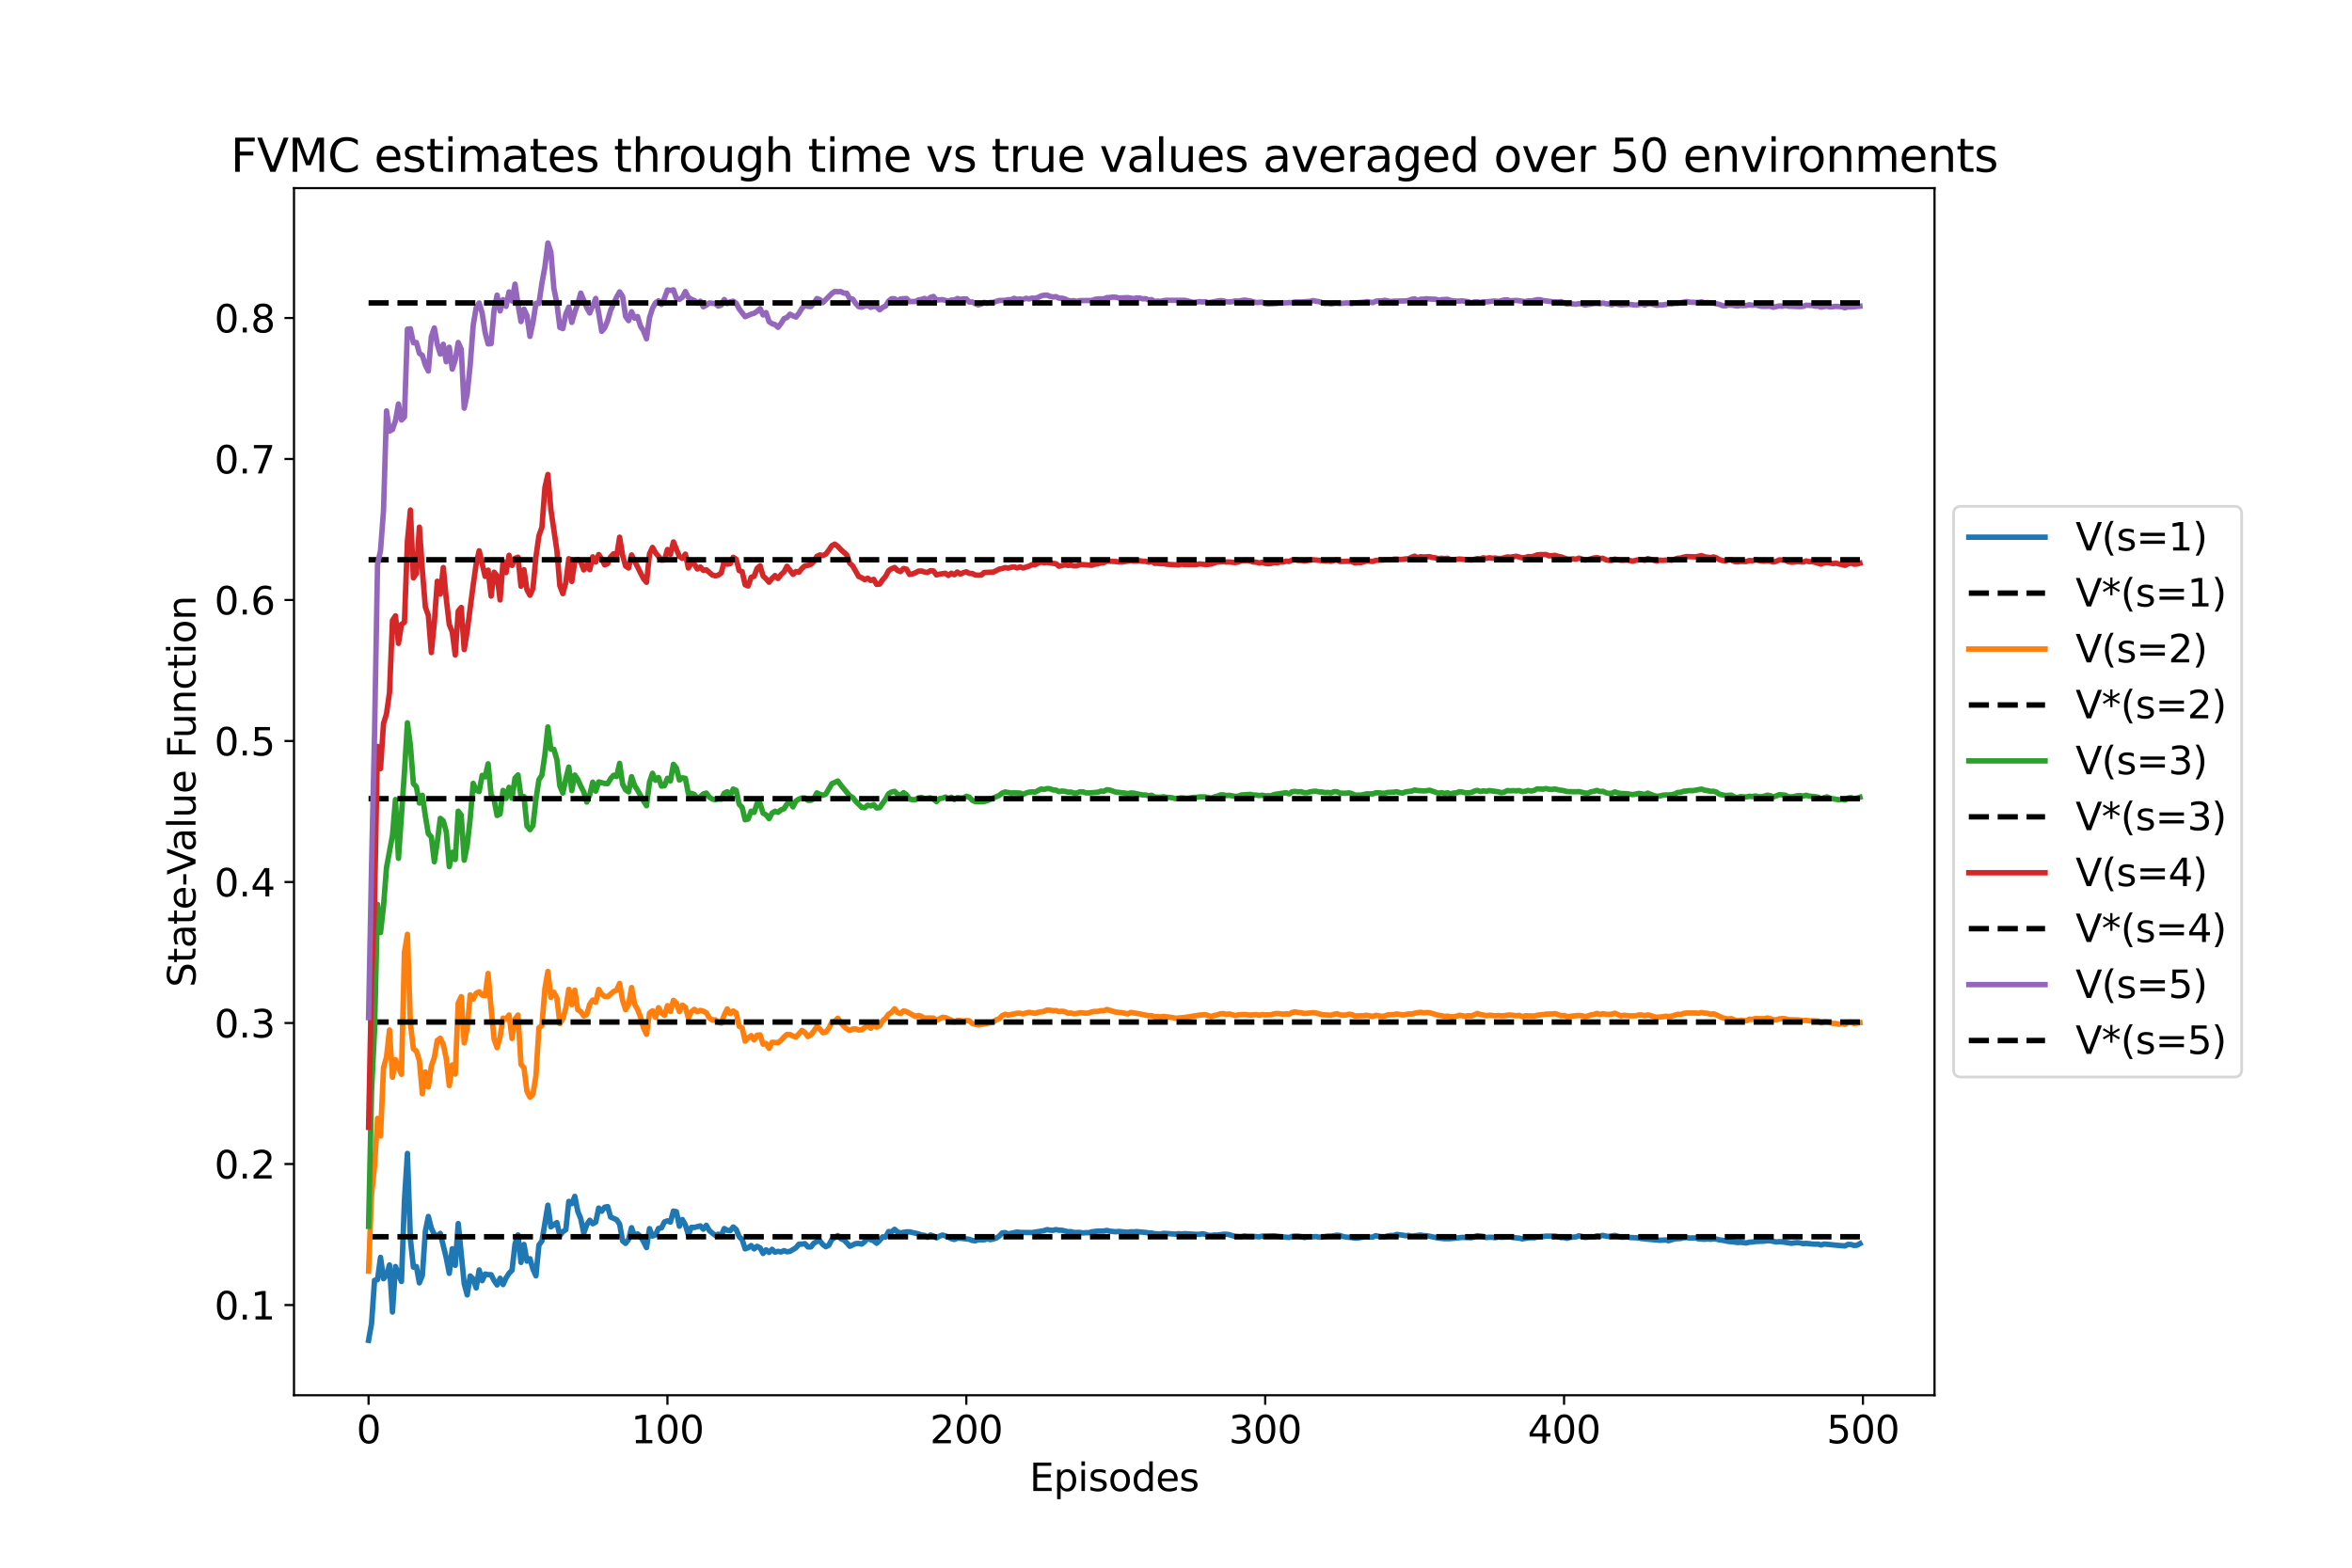 <?xml version="1.0" encoding="utf-8" standalone="no"?>
<!DOCTYPE svg PUBLIC "-//W3C//DTD SVG 1.1//EN"
  "http://www.w3.org/Graphics/SVG/1.1/DTD/svg11.dtd">
<svg height="576pt" version="1.1" viewBox="0 0 864 576" width="864pt" xmlns="http://www.w3.org/2000/svg" xmlns:xlink="http://www.w3.org/1999/xlink">
 <defs>
  <style type="text/css">*{stroke-linecap:butt;stroke-linejoin:round;}</style>
 </defs>
 <g id="figure_1">
  <g id="patch_1">
   <path d="M 0 576 
L 864 576 
L 864 0 
L 0 0 
z
" style="fill:#ffffff;"/>
  </g>
  <g id="axes_1">
   <g id="patch_2">
    <path d="M 108 512.64 
L 710.64 512.64 
L 710.64 69.12 
L 108 69.12 
z
" style="fill:#ffffff;"/>
   </g>
   <g id="matplotlib.axis_1">
    <g id="xtick_1">
     <g id="line2d_1">
      <defs>
       <path d="M 0 0 
L 0 3.5 
" id="m50320d3209" style="stroke:#000000;stroke-width:0.8;"/>
      </defs>
      <g>
       <use style="stroke:#000000;stroke-width:0.8;" x="135.393" xlink:href="#m50320d3209" y="512.64"/>
      </g>
     </g>
     <g id="text_1">
      <!-- 0 -->
      <g transform="translate(130.939 530.278)scale(0.14 -0.14)">
       <defs>
        <path d="M 2034 4250 
Q 1547 4250 1301 3770 
Q 1056 3291 1056 2328 
Q 1056 1369 1301 889 
Q 1547 409 2034 409 
Q 2525 409 2770 889 
Q 3016 1369 3016 2328 
Q 3016 3291 2770 3770 
Q 2525 4250 2034 4250 
z
M 2034 4750 
Q 2819 4750 3233 4129 
Q 3647 3509 3647 2328 
Q 3647 1150 3233 529 
Q 2819 -91 2034 -91 
Q 1250 -91 836 529 
Q 422 1150 422 2328 
Q 422 3509 836 4129 
Q 1250 4750 2034 4750 
z
" id="DejaVuSans-30" transform="scale(0.016)"/>
       </defs>
       <use xlink:href="#DejaVuSans-30"/>
      </g>
     </g>
    </g>
    <g id="xtick_2">
     <g id="line2d_2">
      <g>
       <use style="stroke:#000000;stroke-width:0.8;" x="245.183" xlink:href="#m50320d3209" y="512.64"/>
      </g>
     </g>
     <g id="text_2">
      <!-- 100 -->
      <g transform="translate(231.822 530.278)scale(0.14 -0.14)">
       <defs>
        <path d="M 794 531 
L 1825 531 
L 1825 4091 
L 703 3866 
L 703 4441 
L 1819 4666 
L 2450 4666 
L 2450 531 
L 3481 531 
L 3481 0 
L 794 0 
L 794 531 
z
" id="DejaVuSans-31" transform="scale(0.016)"/>
       </defs>
       <use xlink:href="#DejaVuSans-31"/>
       <use x="63.623" xlink:href="#DejaVuSans-30"/>
       <use x="127.246" xlink:href="#DejaVuSans-30"/>
      </g>
     </g>
    </g>
    <g id="xtick_3">
     <g id="line2d_3">
      <g>
       <use style="stroke:#000000;stroke-width:0.8;" x="354.974" xlink:href="#m50320d3209" y="512.64"/>
      </g>
     </g>
     <g id="text_3">
      <!-- 200 -->
      <g transform="translate(341.612 530.278)scale(0.14 -0.14)">
       <defs>
        <path d="M 1228 531 
L 3431 531 
L 3431 0 
L 469 0 
L 469 531 
Q 828 903 1448 1529 
Q 2069 2156 2228 2338 
Q 2531 2678 2651 2914 
Q 2772 3150 2772 3378 
Q 2772 3750 2511 3984 
Q 2250 4219 1831 4219 
Q 1534 4219 1204 4116 
Q 875 4013 500 3803 
L 500 4441 
Q 881 4594 1212 4672 
Q 1544 4750 1819 4750 
Q 2544 4750 2975 4387 
Q 3406 4025 3406 3419 
Q 3406 3131 3298 2873 
Q 3191 2616 2906 2266 
Q 2828 2175 2409 1742 
Q 1991 1309 1228 531 
z
" id="DejaVuSans-32" transform="scale(0.016)"/>
       </defs>
       <use xlink:href="#DejaVuSans-32"/>
       <use x="63.623" xlink:href="#DejaVuSans-30"/>
       <use x="127.246" xlink:href="#DejaVuSans-30"/>
      </g>
     </g>
    </g>
    <g id="xtick_4">
     <g id="line2d_4">
      <g>
       <use style="stroke:#000000;stroke-width:0.8;" x="464.764" xlink:href="#m50320d3209" y="512.64"/>
      </g>
     </g>
     <g id="text_4">
      <!-- 300 -->
      <g transform="translate(451.403 530.278)scale(0.14 -0.14)">
       <defs>
        <path d="M 2597 2516 
Q 3050 2419 3304 2112 
Q 3559 1806 3559 1356 
Q 3559 666 3084 287 
Q 2609 -91 1734 -91 
Q 1441 -91 1130 -33 
Q 819 25 488 141 
L 488 750 
Q 750 597 1062 519 
Q 1375 441 1716 441 
Q 2309 441 2620 675 
Q 2931 909 2931 1356 
Q 2931 1769 2642 2001 
Q 2353 2234 1838 2234 
L 1294 2234 
L 1294 2753 
L 1863 2753 
Q 2328 2753 2575 2939 
Q 2822 3125 2822 3475 
Q 2822 3834 2567 4026 
Q 2313 4219 1838 4219 
Q 1578 4219 1281 4162 
Q 984 4106 628 3988 
L 628 4550 
Q 988 4650 1302 4700 
Q 1616 4750 1894 4750 
Q 2613 4750 3031 4423 
Q 3450 4097 3450 3541 
Q 3450 3153 3228 2886 
Q 3006 2619 2597 2516 
z
" id="DejaVuSans-33" transform="scale(0.016)"/>
       </defs>
       <use xlink:href="#DejaVuSans-33"/>
       <use x="63.623" xlink:href="#DejaVuSans-30"/>
       <use x="127.246" xlink:href="#DejaVuSans-30"/>
      </g>
     </g>
    </g>
    <g id="xtick_5">
     <g id="line2d_5">
      <g>
       <use style="stroke:#000000;stroke-width:0.8;" x="574.555" xlink:href="#m50320d3209" y="512.64"/>
      </g>
     </g>
     <g id="text_5">
      <!-- 400 -->
      <g transform="translate(561.193 530.278)scale(0.14 -0.14)">
       <defs>
        <path d="M 2419 4116 
L 825 1625 
L 2419 1625 
L 2419 4116 
z
M 2253 4666 
L 3047 4666 
L 3047 1625 
L 3713 1625 
L 3713 1100 
L 3047 1100 
L 3047 0 
L 2419 0 
L 2419 1100 
L 313 1100 
L 313 1709 
L 2253 4666 
z
" id="DejaVuSans-34" transform="scale(0.016)"/>
       </defs>
       <use xlink:href="#DejaVuSans-34"/>
       <use x="63.623" xlink:href="#DejaVuSans-30"/>
       <use x="127.246" xlink:href="#DejaVuSans-30"/>
      </g>
     </g>
    </g>
    <g id="xtick_6">
     <g id="line2d_6">
      <g>
       <use style="stroke:#000000;stroke-width:0.8;" x="684.345" xlink:href="#m50320d3209" y="512.64"/>
      </g>
     </g>
     <g id="text_6">
      <!-- 500 -->
      <g transform="translate(670.984 530.278)scale(0.14 -0.14)">
       <defs>
        <path d="M 691 4666 
L 3169 4666 
L 3169 4134 
L 1269 4134 
L 1269 2991 
Q 1406 3038 1543 3061 
Q 1681 3084 1819 3084 
Q 2600 3084 3056 2656 
Q 3513 2228 3513 1497 
Q 3513 744 3044 326 
Q 2575 -91 1722 -91 
Q 1428 -91 1123 -41 
Q 819 9 494 109 
L 494 744 
Q 775 591 1075 516 
Q 1375 441 1709 441 
Q 2250 441 2565 725 
Q 2881 1009 2881 1497 
Q 2881 1984 2565 2268 
Q 2250 2553 1709 2553 
Q 1456 2553 1204 2497 
Q 953 2441 691 2322 
L 691 4666 
z
" id="DejaVuSans-35" transform="scale(0.016)"/>
       </defs>
       <use xlink:href="#DejaVuSans-35"/>
       <use x="63.623" xlink:href="#DejaVuSans-30"/>
       <use x="127.246" xlink:href="#DejaVuSans-30"/>
      </g>
     </g>
    </g>
    <g id="text_7">
     <!-- Episodes -->
     <g transform="translate(378.181 547.827)scale(0.14 -0.14)">
      <defs>
       <path d="M 628 4666 
L 3578 4666 
L 3578 4134 
L 1259 4134 
L 1259 2753 
L 3481 2753 
L 3481 2222 
L 1259 2222 
L 1259 531 
L 3634 531 
L 3634 0 
L 628 0 
L 628 4666 
z
" id="DejaVuSans-45" transform="scale(0.016)"/>
       <path d="M 1159 525 
L 1159 -1331 
L 581 -1331 
L 581 3500 
L 1159 3500 
L 1159 2969 
Q 1341 3281 1617 3432 
Q 1894 3584 2278 3584 
Q 2916 3584 3314 3078 
Q 3713 2572 3713 1747 
Q 3713 922 3314 415 
Q 2916 -91 2278 -91 
Q 1894 -91 1617 61 
Q 1341 213 1159 525 
z
M 3116 1747 
Q 3116 2381 2855 2742 
Q 2594 3103 2138 3103 
Q 1681 3103 1420 2742 
Q 1159 2381 1159 1747 
Q 1159 1113 1420 752 
Q 1681 391 2138 391 
Q 2594 391 2855 752 
Q 3116 1113 3116 1747 
z
" id="DejaVuSans-70" transform="scale(0.016)"/>
       <path d="M 603 3500 
L 1178 3500 
L 1178 0 
L 603 0 
L 603 3500 
z
M 603 4863 
L 1178 4863 
L 1178 4134 
L 603 4134 
L 603 4863 
z
" id="DejaVuSans-69" transform="scale(0.016)"/>
       <path d="M 2834 3397 
L 2834 2853 
Q 2591 2978 2328 3040 
Q 2066 3103 1784 3103 
Q 1356 3103 1142 2972 
Q 928 2841 928 2578 
Q 928 2378 1081 2264 
Q 1234 2150 1697 2047 
L 1894 2003 
Q 2506 1872 2764 1633 
Q 3022 1394 3022 966 
Q 3022 478 2636 193 
Q 2250 -91 1575 -91 
Q 1294 -91 989 -36 
Q 684 19 347 128 
L 347 722 
Q 666 556 975 473 
Q 1284 391 1588 391 
Q 1994 391 2212 530 
Q 2431 669 2431 922 
Q 2431 1156 2273 1281 
Q 2116 1406 1581 1522 
L 1381 1569 
Q 847 1681 609 1914 
Q 372 2147 372 2553 
Q 372 3047 722 3315 
Q 1072 3584 1716 3584 
Q 2034 3584 2315 3537 
Q 2597 3491 2834 3397 
z
" id="DejaVuSans-73" transform="scale(0.016)"/>
       <path d="M 1959 3097 
Q 1497 3097 1228 2736 
Q 959 2375 959 1747 
Q 959 1119 1226 758 
Q 1494 397 1959 397 
Q 2419 397 2687 759 
Q 2956 1122 2956 1747 
Q 2956 2369 2687 2733 
Q 2419 3097 1959 3097 
z
M 1959 3584 
Q 2709 3584 3137 3096 
Q 3566 2609 3566 1747 
Q 3566 888 3137 398 
Q 2709 -91 1959 -91 
Q 1206 -91 779 398 
Q 353 888 353 1747 
Q 353 2609 779 3096 
Q 1206 3584 1959 3584 
z
" id="DejaVuSans-6f" transform="scale(0.016)"/>
       <path d="M 2906 2969 
L 2906 4863 
L 3481 4863 
L 3481 0 
L 2906 0 
L 2906 525 
Q 2725 213 2448 61 
Q 2172 -91 1784 -91 
Q 1150 -91 751 415 
Q 353 922 353 1747 
Q 353 2572 751 3078 
Q 1150 3584 1784 3584 
Q 2172 3584 2448 3432 
Q 2725 3281 2906 2969 
z
M 947 1747 
Q 947 1113 1208 752 
Q 1469 391 1925 391 
Q 2381 391 2643 752 
Q 2906 1113 2906 1747 
Q 2906 2381 2643 2742 
Q 2381 3103 1925 3103 
Q 1469 3103 1208 2742 
Q 947 2381 947 1747 
z
" id="DejaVuSans-64" transform="scale(0.016)"/>
       <path d="M 3597 1894 
L 3597 1613 
L 953 1613 
Q 991 1019 1311 708 
Q 1631 397 2203 397 
Q 2534 397 2845 478 
Q 3156 559 3463 722 
L 3463 178 
Q 3153 47 2828 -22 
Q 2503 -91 2169 -91 
Q 1331 -91 842 396 
Q 353 884 353 1716 
Q 353 2575 817 3079 
Q 1281 3584 2069 3584 
Q 2775 3584 3186 3129 
Q 3597 2675 3597 1894 
z
M 3022 2063 
Q 3016 2534 2758 2815 
Q 2500 3097 2075 3097 
Q 1594 3097 1305 2825 
Q 1016 2553 972 2059 
L 3022 2063 
z
" id="DejaVuSans-65" transform="scale(0.016)"/>
      </defs>
      <use xlink:href="#DejaVuSans-45"/>
      <use x="63.184" xlink:href="#DejaVuSans-70"/>
      <use x="126.66" xlink:href="#DejaVuSans-69"/>
      <use x="154.443" xlink:href="#DejaVuSans-73"/>
      <use x="206.543" xlink:href="#DejaVuSans-6f"/>
      <use x="267.725" xlink:href="#DejaVuSans-64"/>
      <use x="331.201" xlink:href="#DejaVuSans-65"/>
      <use x="392.725" xlink:href="#DejaVuSans-73"/>
     </g>
    </g>
   </g>
   <g id="matplotlib.axis_2">
    <g id="ytick_1">
     <g id="line2d_7">
      <defs>
       <path d="M 0 0 
L -3.5 0 
" id="m2ab69bff5f" style="stroke:#000000;stroke-width:0.8;"/>
      </defs>
      <g>
       <use style="stroke:#000000;stroke-width:0.8;" x="108" xlink:href="#m2ab69bff5f" y="479.493"/>
      </g>
     </g>
     <g id="text_8">
      <!-- 0.1 -->
      <g transform="translate(78.736 484.811)scale(0.14 -0.14)">
       <defs>
        <path d="M 684 794 
L 1344 794 
L 1344 0 
L 684 0 
L 684 794 
z
" id="DejaVuSans-2e" transform="scale(0.016)"/>
       </defs>
       <use xlink:href="#DejaVuSans-30"/>
       <use x="63.623" xlink:href="#DejaVuSans-2e"/>
       <use x="95.41" xlink:href="#DejaVuSans-31"/>
      </g>
     </g>
    </g>
    <g id="ytick_2">
     <g id="line2d_8">
      <g>
       <use style="stroke:#000000;stroke-width:0.8;" x="108" xlink:href="#m2ab69bff5f" y="427.684"/>
      </g>
     </g>
     <g id="text_9">
      <!-- 0.2 -->
      <g transform="translate(78.736 433.003)scale(0.14 -0.14)">
       <use xlink:href="#DejaVuSans-30"/>
       <use x="63.623" xlink:href="#DejaVuSans-2e"/>
       <use x="95.41" xlink:href="#DejaVuSans-32"/>
      </g>
     </g>
    </g>
    <g id="ytick_3">
     <g id="line2d_9">
      <g>
       <use style="stroke:#000000;stroke-width:0.8;" x="108" xlink:href="#m2ab69bff5f" y="375.876"/>
      </g>
     </g>
     <g id="text_10">
      <!-- 0.3 -->
      <g transform="translate(78.736 381.195)scale(0.14 -0.14)">
       <use xlink:href="#DejaVuSans-30"/>
       <use x="63.623" xlink:href="#DejaVuSans-2e"/>
       <use x="95.41" xlink:href="#DejaVuSans-33"/>
      </g>
     </g>
    </g>
    <g id="ytick_4">
     <g id="line2d_10">
      <g>
       <use style="stroke:#000000;stroke-width:0.8;" x="108" xlink:href="#m2ab69bff5f" y="324.067"/>
      </g>
     </g>
     <g id="text_11">
      <!-- 0.4 -->
      <g transform="translate(78.736 329.386)scale(0.14 -0.14)">
       <use xlink:href="#DejaVuSans-30"/>
       <use x="63.623" xlink:href="#DejaVuSans-2e"/>
       <use x="95.41" xlink:href="#DejaVuSans-34"/>
      </g>
     </g>
    </g>
    <g id="ytick_5">
     <g id="line2d_11">
      <g>
       <use style="stroke:#000000;stroke-width:0.8;" x="108" xlink:href="#m2ab69bff5f" y="272.259"/>
      </g>
     </g>
     <g id="text_12">
      <!-- 0.5 -->
      <g transform="translate(78.736 277.578)scale(0.14 -0.14)">
       <use xlink:href="#DejaVuSans-30"/>
       <use x="63.623" xlink:href="#DejaVuSans-2e"/>
       <use x="95.41" xlink:href="#DejaVuSans-35"/>
      </g>
     </g>
    </g>
    <g id="ytick_6">
     <g id="line2d_12">
      <g>
       <use style="stroke:#000000;stroke-width:0.8;" x="108" xlink:href="#m2ab69bff5f" y="220.45"/>
      </g>
     </g>
     <g id="text_13">
      <!-- 0.6 -->
      <g transform="translate(78.736 225.769)scale(0.14 -0.14)">
       <defs>
        <path d="M 2113 2584 
Q 1688 2584 1439 2293 
Q 1191 2003 1191 1497 
Q 1191 994 1439 701 
Q 1688 409 2113 409 
Q 2538 409 2786 701 
Q 3034 994 3034 1497 
Q 3034 2003 2786 2293 
Q 2538 2584 2113 2584 
z
M 3366 4563 
L 3366 3988 
Q 3128 4100 2886 4159 
Q 2644 4219 2406 4219 
Q 1781 4219 1451 3797 
Q 1122 3375 1075 2522 
Q 1259 2794 1537 2939 
Q 1816 3084 2150 3084 
Q 2853 3084 3261 2657 
Q 3669 2231 3669 1497 
Q 3669 778 3244 343 
Q 2819 -91 2113 -91 
Q 1303 -91 875 529 
Q 447 1150 447 2328 
Q 447 3434 972 4092 
Q 1497 4750 2381 4750 
Q 2619 4750 2861 4703 
Q 3103 4656 3366 4563 
z
" id="DejaVuSans-36" transform="scale(0.016)"/>
       </defs>
       <use xlink:href="#DejaVuSans-30"/>
       <use x="63.623" xlink:href="#DejaVuSans-2e"/>
       <use x="95.41" xlink:href="#DejaVuSans-36"/>
      </g>
     </g>
    </g>
    <g id="ytick_7">
     <g id="line2d_13">
      <g>
       <use style="stroke:#000000;stroke-width:0.8;" x="108" xlink:href="#m2ab69bff5f" y="168.642"/>
      </g>
     </g>
     <g id="text_14">
      <!-- 0.7 -->
      <g transform="translate(78.736 173.961)scale(0.14 -0.14)">
       <defs>
        <path d="M 525 4666 
L 3525 4666 
L 3525 4397 
L 1831 0 
L 1172 0 
L 2766 4134 
L 525 4134 
L 525 4666 
z
" id="DejaVuSans-37" transform="scale(0.016)"/>
       </defs>
       <use xlink:href="#DejaVuSans-30"/>
       <use x="63.623" xlink:href="#DejaVuSans-2e"/>
       <use x="95.41" xlink:href="#DejaVuSans-37"/>
      </g>
     </g>
    </g>
    <g id="ytick_8">
     <g id="line2d_14">
      <g>
       <use style="stroke:#000000;stroke-width:0.8;" x="108" xlink:href="#m2ab69bff5f" y="116.834"/>
      </g>
     </g>
     <g id="text_15">
      <!-- 0.8 -->
      <g transform="translate(78.736 122.153)scale(0.14 -0.14)">
       <defs>
        <path d="M 2034 2216 
Q 1584 2216 1326 1975 
Q 1069 1734 1069 1313 
Q 1069 891 1326 650 
Q 1584 409 2034 409 
Q 2484 409 2743 651 
Q 3003 894 3003 1313 
Q 3003 1734 2745 1975 
Q 2488 2216 2034 2216 
z
M 1403 2484 
Q 997 2584 770 2862 
Q 544 3141 544 3541 
Q 544 4100 942 4425 
Q 1341 4750 2034 4750 
Q 2731 4750 3128 4425 
Q 3525 4100 3525 3541 
Q 3525 3141 3298 2862 
Q 3072 2584 2669 2484 
Q 3125 2378 3379 2068 
Q 3634 1759 3634 1313 
Q 3634 634 3220 271 
Q 2806 -91 2034 -91 
Q 1263 -91 848 271 
Q 434 634 434 1313 
Q 434 1759 690 2068 
Q 947 2378 1403 2484 
z
M 1172 3481 
Q 1172 3119 1398 2916 
Q 1625 2713 2034 2713 
Q 2441 2713 2670 2916 
Q 2900 3119 2900 3481 
Q 2900 3844 2670 4047 
Q 2441 4250 2034 4250 
Q 1625 4250 1398 4047 
Q 1172 3844 1172 3481 
z
" id="DejaVuSans-38" transform="scale(0.016)"/>
       </defs>
       <use xlink:href="#DejaVuSans-30"/>
       <use x="63.623" xlink:href="#DejaVuSans-2e"/>
       <use x="95.41" xlink:href="#DejaVuSans-38"/>
      </g>
     </g>
    </g>
    <g id="text_16">
     <!-- State-Value Function -->
     <g transform="translate(71.824 362.743)rotate(-90)scale(0.14 -0.14)">
      <defs>
       <path d="M 3425 4513 
L 3425 3897 
Q 3066 4069 2747 4153 
Q 2428 4238 2131 4238 
Q 1616 4238 1336 4038 
Q 1056 3838 1056 3469 
Q 1056 3159 1242 3001 
Q 1428 2844 1947 2747 
L 2328 2669 
Q 3034 2534 3370 2195 
Q 3706 1856 3706 1288 
Q 3706 609 3251 259 
Q 2797 -91 1919 -91 
Q 1588 -91 1214 -16 
Q 841 59 441 206 
L 441 856 
Q 825 641 1194 531 
Q 1563 422 1919 422 
Q 2459 422 2753 634 
Q 3047 847 3047 1241 
Q 3047 1584 2836 1778 
Q 2625 1972 2144 2069 
L 1759 2144 
Q 1053 2284 737 2584 
Q 422 2884 422 3419 
Q 422 4038 858 4394 
Q 1294 4750 2059 4750 
Q 2388 4750 2728 4690 
Q 3069 4631 3425 4513 
z
" id="DejaVuSans-53" transform="scale(0.016)"/>
       <path d="M 1172 4494 
L 1172 3500 
L 2356 3500 
L 2356 3053 
L 1172 3053 
L 1172 1153 
Q 1172 725 1289 603 
Q 1406 481 1766 481 
L 2356 481 
L 2356 0 
L 1766 0 
Q 1100 0 847 248 
Q 594 497 594 1153 
L 594 3053 
L 172 3053 
L 172 3500 
L 594 3500 
L 594 4494 
L 1172 4494 
z
" id="DejaVuSans-74" transform="scale(0.016)"/>
       <path d="M 2194 1759 
Q 1497 1759 1228 1600 
Q 959 1441 959 1056 
Q 959 750 1161 570 
Q 1363 391 1709 391 
Q 2188 391 2477 730 
Q 2766 1069 2766 1631 
L 2766 1759 
L 2194 1759 
z
M 3341 1997 
L 3341 0 
L 2766 0 
L 2766 531 
Q 2569 213 2275 61 
Q 1981 -91 1556 -91 
Q 1019 -91 701 211 
Q 384 513 384 1019 
Q 384 1609 779 1909 
Q 1175 2209 1959 2209 
L 2766 2209 
L 2766 2266 
Q 2766 2663 2505 2880 
Q 2244 3097 1772 3097 
Q 1472 3097 1187 3025 
Q 903 2953 641 2809 
L 641 3341 
Q 956 3463 1253 3523 
Q 1550 3584 1831 3584 
Q 2591 3584 2966 3190 
Q 3341 2797 3341 1997 
z
" id="DejaVuSans-61" transform="scale(0.016)"/>
       <path d="M 313 2009 
L 1997 2009 
L 1997 1497 
L 313 1497 
L 313 2009 
z
" id="DejaVuSans-2d" transform="scale(0.016)"/>
       <path d="M 1831 0 
L 50 4666 
L 709 4666 
L 2188 738 
L 3669 4666 
L 4325 4666 
L 2547 0 
L 1831 0 
z
" id="DejaVuSans-56" transform="scale(0.016)"/>
       <path d="M 603 4863 
L 1178 4863 
L 1178 0 
L 603 0 
L 603 4863 
z
" id="DejaVuSans-6c" transform="scale(0.016)"/>
       <path d="M 544 1381 
L 544 3500 
L 1119 3500 
L 1119 1403 
Q 1119 906 1312 657 
Q 1506 409 1894 409 
Q 2359 409 2629 706 
Q 2900 1003 2900 1516 
L 2900 3500 
L 3475 3500 
L 3475 0 
L 2900 0 
L 2900 538 
Q 2691 219 2414 64 
Q 2138 -91 1772 -91 
Q 1169 -91 856 284 
Q 544 659 544 1381 
z
M 1991 3584 
L 1991 3584 
z
" id="DejaVuSans-75" transform="scale(0.016)"/>
       <path id="DejaVuSans-20" transform="scale(0.016)"/>
       <path d="M 628 4666 
L 3309 4666 
L 3309 4134 
L 1259 4134 
L 1259 2759 
L 3109 2759 
L 3109 2228 
L 1259 2228 
L 1259 0 
L 628 0 
L 628 4666 
z
" id="DejaVuSans-46" transform="scale(0.016)"/>
       <path d="M 3513 2113 
L 3513 0 
L 2938 0 
L 2938 2094 
Q 2938 2591 2744 2837 
Q 2550 3084 2163 3084 
Q 1697 3084 1428 2787 
Q 1159 2491 1159 1978 
L 1159 0 
L 581 0 
L 581 3500 
L 1159 3500 
L 1159 2956 
Q 1366 3272 1645 3428 
Q 1925 3584 2291 3584 
Q 2894 3584 3203 3211 
Q 3513 2838 3513 2113 
z
" id="DejaVuSans-6e" transform="scale(0.016)"/>
       <path d="M 3122 3366 
L 3122 2828 
Q 2878 2963 2633 3030 
Q 2388 3097 2138 3097 
Q 1578 3097 1268 2742 
Q 959 2388 959 1747 
Q 959 1106 1268 751 
Q 1578 397 2138 397 
Q 2388 397 2633 464 
Q 2878 531 3122 666 
L 3122 134 
Q 2881 22 2623 -34 
Q 2366 -91 2075 -91 
Q 1284 -91 818 406 
Q 353 903 353 1747 
Q 353 2603 823 3093 
Q 1294 3584 2113 3584 
Q 2378 3584 2631 3529 
Q 2884 3475 3122 3366 
z
" id="DejaVuSans-63" transform="scale(0.016)"/>
      </defs>
      <use xlink:href="#DejaVuSans-53"/>
      <use x="63.477" xlink:href="#DejaVuSans-74"/>
      <use x="102.686" xlink:href="#DejaVuSans-61"/>
      <use x="163.965" xlink:href="#DejaVuSans-74"/>
      <use x="203.174" xlink:href="#DejaVuSans-65"/>
      <use x="264.697" xlink:href="#DejaVuSans-2d"/>
      <use x="294.906" xlink:href="#DejaVuSans-56"/>
      <use x="355.564" xlink:href="#DejaVuSans-61"/>
      <use x="416.844" xlink:href="#DejaVuSans-6c"/>
      <use x="444.627" xlink:href="#DejaVuSans-75"/>
      <use x="508.006" xlink:href="#DejaVuSans-65"/>
      <use x="569.529" xlink:href="#DejaVuSans-20"/>
      <use x="601.316" xlink:href="#DejaVuSans-46"/>
      <use x="653.336" xlink:href="#DejaVuSans-75"/>
      <use x="716.715" xlink:href="#DejaVuSans-6e"/>
      <use x="780.094" xlink:href="#DejaVuSans-63"/>
      <use x="835.074" xlink:href="#DejaVuSans-74"/>
      <use x="874.283" xlink:href="#DejaVuSans-69"/>
      <use x="902.066" xlink:href="#DejaVuSans-6f"/>
      <use x="963.248" xlink:href="#DejaVuSans-6e"/>
     </g>
    </g>
   </g>
   <g id="line2d_15">
    <path clip-path="url(#pd750831ee4)" d="M 135.393 492.48 
L 136.491 486.267 
L 137.589 470.419 
L 138.686 470.173 
L 139.784 461.993 
L 140.882 469.816 
L 141.98 468.596 
L 143.078 464.777 
L 144.176 482.063 
L 145.274 465.351 
L 147.47 470.847 
L 148.568 441.133 
L 149.665 423.789 
L 150.763 455.241 
L 151.861 465.566 
L 152.959 465.358 
L 154.057 471.342 
L 155.155 468.589 
L 156.253 452.44 
L 157.351 446.951 
L 158.449 451.276 
L 159.547 453.562 
L 160.645 454.149 
L 161.742 453.183 
L 163.938 462.216 
L 165.036 467.845 
L 166.134 458.81 
L 167.232 464.923 
L 168.33 449.56 
L 170.526 471.672 
L 171.624 475.776 
L 172.721 468.825 
L 173.819 469.904 
L 174.917 473.229 
L 176.015 466.608 
L 177.113 470.557 
L 178.211 468.111 
L 179.309 468.342 
L 180.407 468.351 
L 181.505 470.504 
L 182.603 472.104 
L 183.701 469.66 
L 184.798 471.961 
L 185.896 469.557 
L 186.994 467.837 
L 188.092 466.714 
L 189.19 457.101 
L 190.288 453.733 
L 191.386 463.84 
L 192.484 457.245 
L 193.582 463.366 
L 194.68 462.478 
L 195.777 466.296 
L 196.875 468.765 
L 197.973 457.449 
L 199.071 455.992 
L 201.267 442.813 
L 202.365 450.768 
L 204.561 449.193 
L 205.659 453.967 
L 206.757 452.545 
L 207.854 451.829 
L 208.952 441.42 
L 210.05 442.25 
L 211.148 439.576 
L 212.246 445.038 
L 213.344 447.788 
L 214.442 453.113 
L 215.54 450.02 
L 216.638 448.344 
L 217.736 449.625 
L 218.833 449.033 
L 219.931 443.863 
L 221.029 445.041 
L 222.127 443.548 
L 223.225 443.34 
L 224.323 447.188 
L 226.519 448.147 
L 227.617 449.769 
L 228.715 455.942 
L 229.813 456.846 
L 230.91 455.355 
L 232.008 451.087 
L 233.106 454.174 
L 234.204 453.35 
L 235.302 454.351 
L 236.4 456.182 
L 237.498 458.399 
L 238.596 451.425 
L 239.694 454.159 
L 240.792 453.754 
L 241.89 451.338 
L 242.987 451.146 
L 244.085 448.96 
L 245.183 448.565 
L 246.281 449.024 
L 247.379 444.974 
L 248.477 445.218 
L 249.575 450.537 
L 250.673 448.09 
L 251.771 450.081 
L 252.869 453.718 
L 253.966 450.969 
L 255.064 450.988 
L 257.26 450.408 
L 258.358 451.622 
L 259.456 450.196 
L 260.554 452.092 
L 261.652 453.065 
L 262.75 453.867 
L 263.848 453.463 
L 264.946 454.013 
L 266.043 451.397 
L 267.141 452.028 
L 268.239 452.171 
L 269.337 450.831 
L 270.435 451.726 
L 271.533 454.364 
L 272.631 455.439 
L 273.729 458.855 
L 274.827 458.457 
L 275.925 457.644 
L 277.022 458.869 
L 278.12 457.931 
L 279.218 458.487 
L 280.316 460.546 
L 281.414 459.214 
L 282.512 460.175 
L 283.61 459.019 
L 284.708 460.06 
L 285.806 459.756 
L 286.904 460.007 
L 288.002 459.499 
L 289.099 459.93 
L 290.197 459.78 
L 292.393 458.456 
L 293.491 457.129 
L 294.589 457.115 
L 295.687 456.938 
L 296.785 458.135 
L 297.883 458.139 
L 298.981 456.779 
L 300.078 456.15 
L 301.176 455.903 
L 302.274 457.281 
L 303.372 458.07 
L 304.47 457.513 
L 305.568 455.398 
L 307.764 453.983 
L 308.862 455.134 
L 309.96 455.57 
L 311.058 456.611 
L 312.155 457.907 
L 314.351 456.92 
L 315.449 456.858 
L 316.547 457.108 
L 317.645 456.216 
L 318.743 454.918 
L 319.841 455.522 
L 320.939 455.907 
L 322.037 456.802 
L 323.134 455.771 
L 324.232 454.435 
L 325.33 454.513 
L 326.428 452.501 
L 327.526 452.609 
L 328.624 451.687 
L 329.722 452.691 
L 330.82 452.977 
L 333.016 452.616 
L 334.114 452.613 
L 337.407 453.349 
L 338.505 453.775 
L 339.603 453.879 
L 340.701 454.619 
L 341.799 453.764 
L 342.897 454.156 
L 343.995 454.842 
L 345.093 454.221 
L 346.19 453.775 
L 347.288 454.099 
L 348.386 454.538 
L 349.484 455.127 
L 350.582 455.393 
L 351.68 454.945 
L 352.778 454.949 
L 356.072 455.329 
L 357.17 455.784 
L 358.267 455.89 
L 359.365 455.522 
L 361.561 455.525 
L 362.659 455.128 
L 363.757 455.467 
L 364.855 455.247 
L 365.953 454.877 
L 367.051 454.191 
L 368.149 453.001 
L 369.246 452.877 
L 370.344 453.363 
L 373.638 452.668 
L 374.736 452.83 
L 379.128 452.878 
L 383.519 452.168 
L 384.617 451.783 
L 385.715 451.984 
L 386.813 452.045 
L 387.911 451.774 
L 389.009 452.001 
L 390.107 452.023 
L 392.302 452.557 
L 393.4 452.527 
L 394.498 452.832 
L 396.694 452.814 
L 397.792 453.02 
L 398.89 452.904 
L 399.988 452.924 
L 401.086 452.592 
L 403.282 452.332 
L 405.477 452.311 
L 406.575 452.078 
L 407.673 452.364 
L 409.869 452.582 
L 410.967 452.462 
L 414.261 452.769 
L 415.358 452.579 
L 416.456 452.636 
L 417.554 452.52 
L 419.75 452.737 
L 420.848 452.816 
L 421.946 453.013 
L 423.044 453.041 
L 424.142 453.278 
L 426.338 453.44 
L 427.435 453.141 
L 431.827 453.46 
L 432.925 453.292 
L 434.023 453.382 
L 435.121 453.274 
L 439.512 453.536 
L 440.61 453.516 
L 441.708 453.315 
L 442.806 453.512 
L 443.904 453.894 
L 445.002 453.928 
L 446.1 453.768 
L 447.198 453.796 
L 449.394 453.499 
L 450.491 453.48 
L 451.589 453.64 
L 452.687 454.025 
L 453.785 454.262 
L 455.981 454.391 
L 457.079 454.113 
L 458.177 454.254 
L 460.373 454.268 
L 462.568 454.453 
L 463.666 454.189 
L 468.058 454.071 
L 470.254 454.379 
L 473.547 454.67 
L 474.645 454.298 
L 475.743 454.191 
L 476.841 454.199 
L 477.939 454.339 
L 479.037 454.692 
L 481.233 454.401 
L 482.331 454.433 
L 483.429 454.352 
L 484.526 454.543 
L 485.624 454.538 
L 487.82 454.178 
L 488.918 454.196 
L 491.114 453.83 
L 492.212 453.943 
L 493.31 454.322 
L 494.408 454.512 
L 496.603 454.697 
L 497.701 454.893 
L 498.799 454.84 
L 500.995 454.511 
L 502.093 454.448 
L 503.191 454.551 
L 504.289 454.519 
L 505.387 454.004 
L 506.485 454.297 
L 507.582 454.429 
L 508.68 454.441 
L 509.778 454.113 
L 510.876 453.937 
L 511.974 453.957 
L 513.072 453.561 
L 515.268 453.819 
L 516.366 454.039 
L 517.464 453.91 
L 518.562 454.191 
L 521.855 453.778 
L 522.953 454.018 
L 524.051 454.011 
L 528.443 454.893 
L 530.638 455.131 
L 532.834 455.106 
L 536.128 454.743 
L 537.226 454.644 
L 540.52 454.773 
L 542.715 454.025 
L 544.911 454.339 
L 546.009 454.706 
L 547.107 454.589 
L 548.205 454.614 
L 549.303 454.756 
L 550.401 454.512 
L 551.499 454.611 
L 554.792 454.489 
L 555.89 454.715 
L 558.086 454.894 
L 559.184 455.211 
L 561.38 454.814 
L 562.478 454.734 
L 563.576 454.78 
L 564.674 454.493 
L 566.869 454.328 
L 567.967 454.185 
L 571.261 454.2 
L 572.359 454.4 
L 573.457 454.717 
L 574.555 454.707 
L 575.653 454.983 
L 576.75 454.651 
L 578.946 454.446 
L 580.044 454.061 
L 582.24 454.67 
L 584.436 454.454 
L 585.534 454.492 
L 586.632 454.081 
L 587.73 454.16 
L 588.827 453.899 
L 589.925 454.21 
L 591.023 454.309 
L 593.219 453.907 
L 595.415 454.572 
L 596.513 454.597 
L 597.611 454.466 
L 598.709 454.671 
L 602.002 454.845 
L 603.1 455.091 
L 609.688 455.705 
L 611.883 455.594 
L 612.981 455.87 
L 615.177 455.199 
L 617.373 455.045 
L 618.471 454.755 
L 619.569 454.712 
L 620.667 454.868 
L 622.863 454.823 
L 623.96 455.205 
L 626.156 455.332 
L 627.254 455.214 
L 628.352 455.333 
L 629.45 455.16 
L 630.548 455.273 
L 631.646 455.583 
L 632.744 455.693 
L 634.939 456.148 
L 637.135 456.327 
L 638.233 456.529 
L 639.331 456.437 
L 641.527 456.698 
L 642.625 456.39 
L 643.723 456.346 
L 644.821 456.158 
L 648.114 456.032 
L 649.212 455.843 
L 650.31 455.88 
L 652.506 456.336 
L 653.604 456.207 
L 654.702 456.282 
L 657.995 456.803 
L 660.191 456.551 
L 661.289 456.683 
L 662.387 456.94 
L 663.485 456.836 
L 665.681 457.071 
L 666.779 457.139 
L 667.877 457.095 
L 668.975 457.448 
L 670.072 457.075 
L 672.268 457.282 
L 674.464 457.511 
L 677.758 457.783 
L 678.856 457.211 
L 679.954 457.264 
L 681.051 457.614 
L 682.149 457.527 
L 683.247 456.925 
L 683.247 456.925 
" style="fill:none;stroke:#1f77b4;stroke-linecap:square;stroke-width:2;"/>
   </g>
   <g id="line2d_16">
    <path clip-path="url(#pd750831ee4)" d="M 135.393 454.415 
L 683.247 454.415 
L 683.247 454.415 
" style="fill:none;stroke:#000000;stroke-dasharray:7.4,3.2;stroke-dashoffset:0;stroke-width:2;"/>
   </g>
   <g id="line2d_17">
    <path clip-path="url(#pd750831ee4)" d="M 135.393 467.037 
L 136.491 438.986 
L 137.589 428.376 
L 138.686 410.907 
L 139.784 417.406 
L 140.882 392.324 
L 141.98 388.414 
L 143.078 378.466 
L 144.176 395.812 
L 145.274 389.352 
L 147.47 394.726 
L 148.568 349.955 
L 149.665 343.281 
L 150.763 375.983 
L 151.861 385.362 
L 152.959 386.186 
L 154.057 389.665 
L 155.155 401.892 
L 156.253 393.851 
L 157.351 399.382 
L 158.449 391.741 
L 159.547 388.542 
L 160.645 382.271 
L 161.742 381.459 
L 162.84 383.729 
L 163.938 389.024 
L 165.036 398.861 
L 166.134 391.279 
L 167.232 394.641 
L 168.33 368.494 
L 169.428 366.191 
L 170.526 383.187 
L 171.624 377.739 
L 172.721 365.552 
L 173.819 367.103 
L 174.917 364.944 
L 176.015 364.426 
L 177.113 365.643 
L 178.211 365.845 
L 179.309 357.669 
L 180.407 370.477 
L 181.505 381.793 
L 182.603 384.94 
L 183.701 381.013 
L 184.798 374.062 
L 185.896 374.514 
L 186.994 372.922 
L 188.092 381.562 
L 189.19 374.416 
L 190.288 372.944 
L 191.386 391.085 
L 192.484 392.341 
L 193.582 400.972 
L 194.68 403.131 
L 195.777 402.046 
L 196.875 395.342 
L 197.973 377.616 
L 199.071 376.828 
L 200.169 363.23 
L 201.267 356.93 
L 202.365 366.47 
L 203.463 364.592 
L 204.561 366.701 
L 205.659 376.085 
L 206.757 374.399 
L 207.854 370.39 
L 208.952 363.52 
L 210.05 369.15 
L 211.148 363.822 
L 212.246 370.986 
L 213.344 371.7 
L 214.442 373.288 
L 215.54 372.728 
L 216.638 368.986 
L 217.736 367.431 
L 218.833 368.28 
L 219.931 363.554 
L 221.029 365.286 
L 222.127 366.107 
L 223.225 366.208 
L 225.421 364.268 
L 226.519 363.824 
L 227.617 361.34 
L 228.715 367.594 
L 229.813 370.993 
L 230.91 369.065 
L 232.008 362.848 
L 233.106 368.93 
L 234.204 370.88 
L 235.302 373.711 
L 236.4 377.674 
L 237.498 380.036 
L 238.596 372.277 
L 239.694 371.381 
L 240.792 373.813 
L 241.89 370.262 
L 242.987 372.136 
L 244.085 373.076 
L 245.183 369.511 
L 246.281 371.641 
L 247.379 367.548 
L 248.477 368.552 
L 249.575 371.686 
L 250.673 369.302 
L 251.771 370.103 
L 252.869 373.99 
L 253.966 371.727 
L 255.064 370.856 
L 256.162 371.739 
L 257.26 371.248 
L 258.358 371.532 
L 259.456 372.125 
L 260.554 373.985 
L 261.652 374.781 
L 262.75 374.711 
L 263.848 375.616 
L 264.946 375.929 
L 266.043 372.939 
L 267.141 370.708 
L 268.239 372.423 
L 269.337 371.462 
L 270.435 372.162 
L 271.533 377.062 
L 272.631 377.654 
L 273.729 382.551 
L 274.827 381.393 
L 275.925 380.509 
L 277.022 382.089 
L 278.12 380.352 
L 279.218 380.244 
L 280.316 383.651 
L 281.414 383.423 
L 282.512 385.183 
L 283.61 382.959 
L 285.806 383.102 
L 286.904 382.274 
L 288.002 381.004 
L 289.099 380.076 
L 290.197 380.097 
L 291.295 380.667 
L 292.393 381.063 
L 294.589 378.609 
L 295.687 379.378 
L 296.785 380.864 
L 297.883 380.221 
L 298.981 378.812 
L 300.078 377.108 
L 301.176 378.077 
L 302.274 379.419 
L 303.372 379.222 
L 304.47 377.798 
L 305.568 375.567 
L 306.666 375.26 
L 307.764 374.117 
L 308.862 375.766 
L 309.96 377.08 
L 311.058 378.019 
L 312.155 378.628 
L 313.253 378.084 
L 314.351 378.021 
L 315.449 378.448 
L 316.547 378.363 
L 317.645 377.539 
L 318.743 376.872 
L 319.841 377.802 
L 320.939 376.711 
L 322.037 377.424 
L 323.134 376.869 
L 324.232 375.082 
L 325.33 374.136 
L 326.428 372.631 
L 327.526 371.994 
L 328.624 370.649 
L 329.722 372.04 
L 330.82 372.419 
L 331.918 371.419 
L 333.016 371.713 
L 336.309 373.47 
L 337.407 373.091 
L 338.505 373.449 
L 339.603 374.126 
L 340.701 374.04 
L 342.897 374.06 
L 343.995 374.941 
L 346.19 373.771 
L 347.288 373.895 
L 349.484 374.811 
L 350.582 375.552 
L 351.68 374.921 
L 352.778 374.949 
L 353.876 375.226 
L 354.974 374.98 
L 356.072 375.075 
L 357.17 376.045 
L 359.365 376.614 
L 364.855 375.582 
L 365.953 374.678 
L 367.051 374.314 
L 368.149 373.169 
L 369.246 372.657 
L 370.344 372.973 
L 373.638 372.291 
L 374.736 372.284 
L 375.834 372.54 
L 376.932 372.185 
L 378.03 371.953 
L 380.226 372.323 
L 381.323 371.954 
L 383.519 371.594 
L 384.617 371.084 
L 385.715 371.168 
L 386.813 371.365 
L 387.911 371.311 
L 389.009 371.687 
L 390.107 371.532 
L 391.205 371.741 
L 392.302 372.269 
L 393.4 372.197 
L 394.498 372.499 
L 395.596 372.354 
L 396.694 372.082 
L 398.89 372.28 
L 399.988 372.171 
L 401.086 371.777 
L 402.184 371.62 
L 403.282 371.624 
L 404.379 371.338 
L 405.477 371.369 
L 406.575 370.901 
L 409.869 371.871 
L 412.065 372.062 
L 414.261 372.531 
L 415.358 371.988 
L 418.652 372.518 
L 420.848 372.985 
L 421.946 373.21 
L 423.044 373.174 
L 424.142 373.546 
L 425.24 373.509 
L 426.338 373.655 
L 427.435 373.451 
L 430.729 373.886 
L 431.827 374.14 
L 435.121 373.849 
L 440.61 372.962 
L 442.806 372.819 
L 445.002 373.5 
L 446.1 373.077 
L 447.198 372.894 
L 448.296 372.472 
L 449.394 372.418 
L 450.491 372.715 
L 451.589 372.544 
L 453.785 373.14 
L 454.883 372.875 
L 457.079 372.733 
L 459.275 372.966 
L 461.47 372.791 
L 462.568 373.027 
L 463.666 372.79 
L 464.764 372.9 
L 466.96 372.831 
L 468.058 372.496 
L 469.156 372.366 
L 471.352 372.622 
L 472.45 372.48 
L 473.547 372.646 
L 474.645 371.997 
L 475.743 371.797 
L 476.841 372 
L 477.939 372.082 
L 479.037 372.393 
L 482.331 372.067 
L 483.429 372.206 
L 485.624 372.82 
L 488.918 373.015 
L 490.016 372.662 
L 491.114 372.452 
L 492.212 372.88 
L 493.31 372.993 
L 494.408 372.932 
L 495.506 372.639 
L 496.603 372.789 
L 497.701 373.294 
L 500.995 373.162 
L 502.093 373.024 
L 504.289 373.467 
L 505.387 373.044 
L 507.582 373.42 
L 508.68 373.282 
L 509.778 372.865 
L 510.876 372.871 
L 511.974 372.765 
L 513.072 372.547 
L 515.268 372.95 
L 517.464 372.537 
L 518.562 372.609 
L 519.659 372.269 
L 521.855 371.93 
L 522.953 372.149 
L 524.051 372.035 
L 525.149 372.102 
L 528.443 373.054 
L 529.541 373.172 
L 530.638 373.474 
L 531.736 373.334 
L 532.834 373.554 
L 533.932 373.613 
L 535.03 373.38 
L 536.128 373.005 
L 538.324 373.414 
L 539.422 373.17 
L 540.52 373.293 
L 542.715 372.369 
L 543.813 372.775 
L 544.911 372.925 
L 546.009 373.216 
L 547.107 372.993 
L 549.303 373.232 
L 550.401 373.113 
L 551.499 373.232 
L 552.597 373.198 
L 553.694 372.977 
L 554.792 372.935 
L 556.988 373.209 
L 558.086 373.059 
L 559.184 373.544 
L 560.282 373.221 
L 562.478 373.278 
L 563.576 373.309 
L 564.674 373.009 
L 566.869 372.776 
L 567.967 372.605 
L 570.163 372.544 
L 571.261 372.411 
L 573.457 373.212 
L 574.555 373.095 
L 575.653 373.523 
L 580.044 373.079 
L 581.142 373.23 
L 582.24 373.537 
L 583.338 373.284 
L 584.436 372.884 
L 585.534 372.723 
L 586.632 372.362 
L 587.73 372.748 
L 588.827 372.441 
L 589.925 372.673 
L 591.023 372.741 
L 592.121 372.607 
L 593.219 372.292 
L 595.415 373.249 
L 596.513 373.025 
L 598.709 373.243 
L 600.904 373.222 
L 602.002 372.9 
L 603.1 372.946 
L 604.198 373.188 
L 605.296 372.887 
L 606.394 373.154 
L 607.492 373.544 
L 608.59 373.79 
L 610.786 373.574 
L 611.883 373.372 
L 612.981 373.515 
L 614.079 373.361 
L 616.275 372.662 
L 617.373 372.729 
L 618.471 372.345 
L 619.569 372.201 
L 622.863 372.201 
L 623.96 372.3 
L 625.058 372.026 
L 626.156 372.248 
L 627.254 372.303 
L 628.352 372.682 
L 629.45 372.47 
L 630.548 372.912 
L 632.744 373.925 
L 633.842 374.266 
L 634.939 374.38 
L 636.037 374.253 
L 637.135 374.776 
L 638.233 375.025 
L 639.331 374.875 
L 641.527 375.053 
L 642.625 374.472 
L 643.723 374.554 
L 644.821 374.246 
L 648.114 374.312 
L 649.212 374.025 
L 650.31 374.267 
L 651.408 374.711 
L 652.506 374.709 
L 653.604 374.359 
L 654.702 374.237 
L 655.8 374.307 
L 656.898 374.637 
L 659.093 374.708 
L 660.191 374.696 
L 662.387 374.992 
L 663.485 374.879 
L 664.583 375.102 
L 665.681 375.051 
L 667.877 375.168 
L 668.975 375.831 
L 670.072 375.461 
L 671.17 375.482 
L 673.366 376.026 
L 674.464 376.07 
L 675.562 376.339 
L 676.66 376.11 
L 677.758 376.358 
L 678.856 375.695 
L 679.954 375.53 
L 681.051 376.061 
L 683.247 375.77 
L 683.247 375.77 
" style="fill:none;stroke:#ff7f0e;stroke-linecap:square;stroke-width:2;"/>
   </g>
   <g id="line2d_18">
    <path clip-path="url(#pd750831ee4)" d="M 135.393 375.51 
L 683.247 375.51 
L 683.247 375.51 
" style="fill:none;stroke:#000000;stroke-dasharray:7.4,3.2;stroke-dashoffset:0;stroke-width:2;"/>
   </g>
   <g id="line2d_19">
    <path clip-path="url(#pd750831ee4)" d="M 135.393 450.581 
L 136.491 400.76 
L 137.589 378.596 
L 138.686 332.299 
L 139.784 342.647 
L 140.882 332.97 
L 141.98 318.78 
L 144.176 306.928 
L 145.274 293.765 
L 146.372 315.386 
L 148.568 283.787 
L 149.665 265.581 
L 150.763 273.868 
L 151.861 287.91 
L 152.959 289.112 
L 154.057 295.06 
L 155.155 292.204 
L 156.253 299.797 
L 157.351 306.339 
L 158.449 307.511 
L 159.547 316.627 
L 160.645 309.333 
L 161.742 300.687 
L 162.84 301.636 
L 163.938 305.584 
L 165.036 318.431 
L 166.134 313.153 
L 167.232 315.785 
L 168.33 298.047 
L 169.428 299.484 
L 170.526 316.063 
L 171.624 310.659 
L 172.721 300.798 
L 173.819 287.82 
L 174.917 290.322 
L 176.015 290.831 
L 177.113 284.901 
L 178.211 285.429 
L 179.309 280.637 
L 180.407 291.95 
L 181.505 293.861 
L 182.603 299.628 
L 183.701 299.063 
L 184.798 290.409 
L 185.896 293.42 
L 186.994 289.3 
L 188.092 293.305 
L 189.19 285.894 
L 190.288 284.714 
L 191.386 292.73 
L 192.484 292.674 
L 193.582 303.506 
L 194.68 304.836 
L 195.777 303.308 
L 196.875 293.759 
L 197.973 286.501 
L 199.071 284.8 
L 200.169 277.231 
L 201.267 267.1 
L 202.365 275.249 
L 203.463 275.329 
L 204.561 279.032 
L 205.659 288.77 
L 206.757 291.381 
L 207.854 286.15 
L 208.952 281.839 
L 210.05 290.517 
L 211.148 284.774 
L 212.246 286.384 
L 213.344 288.849 
L 214.442 290.963 
L 215.54 294.686 
L 216.638 292.047 
L 217.736 287.367 
L 218.833 290.688 
L 219.931 287.284 
L 222.127 287.875 
L 223.225 287.921 
L 224.323 286.091 
L 225.421 284.832 
L 226.519 285.32 
L 227.617 280.472 
L 228.715 288.077 
L 229.813 290.222 
L 230.91 290.952 
L 232.008 285.375 
L 233.106 288.589 
L 234.204 290.341 
L 236.4 294.246 
L 237.498 296.051 
L 238.596 287.389 
L 239.694 284.132 
L 240.792 286.704 
L 241.89 285.678 
L 242.987 288.826 
L 244.085 288.722 
L 245.183 285.964 
L 246.281 286.916 
L 247.379 280.84 
L 248.477 282.165 
L 249.575 286.598 
L 250.673 285.783 
L 251.771 285.981 
L 252.869 291.63 
L 253.966 291.48 
L 255.064 291.898 
L 256.162 293.382 
L 257.26 292.713 
L 258.358 291.705 
L 259.456 291.384 
L 260.554 292.894 
L 261.652 293.58 
L 262.75 293.818 
L 263.848 293.581 
L 264.946 293.644 
L 266.043 291.433 
L 267.141 290.884 
L 268.239 292.393 
L 269.337 289.917 
L 270.435 290.402 
L 271.533 295.476 
L 272.631 296.684 
L 273.729 301.214 
L 274.827 300.923 
L 275.925 298.044 
L 277.022 298.501 
L 278.12 295.185 
L 279.218 295.278 
L 280.316 298.767 
L 281.414 299.38 
L 282.512 300.803 
L 283.61 298.746 
L 284.708 298.057 
L 285.806 298.473 
L 286.904 297.549 
L 288.002 297.139 
L 289.099 295.434 
L 290.197 294.371 
L 291.295 296.488 
L 292.393 294.314 
L 293.491 293.59 
L 294.589 293.193 
L 295.687 293.193 
L 296.785 294.059 
L 297.883 294.069 
L 298.981 293.401 
L 300.078 291.321 
L 301.176 291.849 
L 302.274 292.218 
L 303.372 291.743 
L 305.568 287.968 
L 307.764 286.959 
L 308.862 288.457 
L 312.155 292.407 
L 313.253 293.046 
L 314.351 294.421 
L 316.547 296.643 
L 317.645 296.786 
L 318.743 295.842 
L 319.841 296.112 
L 320.939 295.611 
L 322.037 296.861 
L 323.134 296.757 
L 325.33 293.577 
L 326.428 291.631 
L 327.526 291.001 
L 328.624 290.765 
L 329.722 291.796 
L 330.82 292.212 
L 331.918 291.225 
L 333.016 292.033 
L 334.114 293.603 
L 335.211 293.804 
L 336.309 293.797 
L 337.407 293.151 
L 338.505 292.961 
L 339.603 293.451 
L 341.799 293.138 
L 342.897 293.597 
L 343.995 294.514 
L 345.093 293.432 
L 346.19 293.275 
L 347.288 292.851 
L 348.386 293.366 
L 349.484 292.915 
L 350.582 293.756 
L 351.68 293.043 
L 352.778 293.178 
L 353.876 293.183 
L 354.974 292.572 
L 356.072 292.889 
L 357.17 294.043 
L 358.267 294.538 
L 360.463 294.59 
L 361.561 294.472 
L 362.659 294.187 
L 367.051 292.249 
L 368.149 291.382 
L 369.246 290.981 
L 371.442 291.375 
L 372.54 291.305 
L 374.736 291.383 
L 375.834 291.872 
L 376.932 291.361 
L 378.03 291.049 
L 379.128 290.93 
L 380.226 291.048 
L 382.421 289.892 
L 383.519 290.075 
L 384.617 289.74 
L 385.715 289.825 
L 386.813 290.233 
L 387.911 290.302 
L 389.009 290.875 
L 390.107 290.629 
L 391.205 290.754 
L 392.302 291.063 
L 393.4 291.017 
L 394.498 291.388 
L 395.596 291.372 
L 396.694 290.925 
L 397.792 290.936 
L 398.89 291.299 
L 399.988 291.34 
L 403.282 291.082 
L 404.379 290.688 
L 405.477 290.742 
L 406.575 290.165 
L 407.673 290.288 
L 409.869 291.033 
L 413.163 291.371 
L 414.261 291.598 
L 415.358 291.345 
L 416.456 291.402 
L 419.75 292.089 
L 420.848 292.095 
L 421.946 292.365 
L 423.044 292.2 
L 424.142 292.863 
L 426.338 292.917 
L 427.435 292.732 
L 428.533 292.976 
L 429.631 293 
L 430.729 293.149 
L 431.827 293.443 
L 434.023 293.131 
L 436.219 293.306 
L 438.414 292.957 
L 439.512 292.98 
L 440.61 292.799 
L 442.806 292.82 
L 445.002 293.255 
L 446.1 292.796 
L 447.198 292.5 
L 448.296 292.076 
L 449.394 292.066 
L 450.491 292.296 
L 451.589 292.215 
L 453.785 292.611 
L 454.883 292.525 
L 455.981 292.087 
L 459.275 291.865 
L 460.373 292.12 
L 461.47 292.126 
L 462.568 292.32 
L 463.666 292.167 
L 464.764 292.4 
L 466.96 292.353 
L 468.058 291.913 
L 472.45 291.26 
L 473.547 291.675 
L 474.645 290.882 
L 475.743 290.8 
L 476.841 290.932 
L 477.939 290.875 
L 479.037 291.254 
L 480.135 291.271 
L 481.233 290.937 
L 482.331 290.761 
L 483.429 290.701 
L 484.526 290.972 
L 485.624 290.984 
L 486.722 291.206 
L 487.82 291.163 
L 488.918 291.329 
L 490.016 290.896 
L 491.114 290.894 
L 492.212 291.412 
L 494.408 291.451 
L 495.506 291.301 
L 496.603 291.573 
L 497.701 292.136 
L 499.897 292.132 
L 502.093 291.662 
L 504.289 291.69 
L 505.387 291.294 
L 506.485 291.286 
L 507.582 291.428 
L 508.68 291.456 
L 509.778 291.165 
L 511.974 291.071 
L 513.072 290.881 
L 514.17 291.232 
L 515.268 291.397 
L 516.366 290.939 
L 518.562 290.683 
L 519.659 290.253 
L 520.757 290.465 
L 522.953 290.599 
L 524.051 290.531 
L 525.149 290.324 
L 528.443 291.45 
L 529.541 291.222 
L 530.638 291.524 
L 531.736 291.274 
L 532.834 291.686 
L 533.932 291.38 
L 535.03 291.307 
L 536.128 290.882 
L 537.226 291.007 
L 538.324 291.306 
L 539.422 291.314 
L 540.52 291.165 
L 541.618 290.656 
L 542.715 290.411 
L 543.813 290.815 
L 544.911 290.574 
L 546.009 290.74 
L 547.107 290.468 
L 550.401 290.919 
L 551.499 291.261 
L 552.597 291.043 
L 553.694 290.475 
L 554.792 290.571 
L 555.89 290.502 
L 556.988 290.563 
L 558.086 290.468 
L 559.184 290.854 
L 560.282 290.722 
L 561.38 290.409 
L 562.478 290.658 
L 563.576 290.401 
L 564.674 289.839 
L 566.869 289.958 
L 567.967 289.735 
L 569.065 290.01 
L 570.163 290.057 
L 571.261 289.872 
L 572.359 290.187 
L 574.555 290.529 
L 575.653 290.841 
L 578.946 290.904 
L 580.044 290.839 
L 582.24 291.361 
L 583.338 291.428 
L 584.436 290.92 
L 585.534 290.725 
L 586.632 290.407 
L 587.73 290.845 
L 588.827 290.74 
L 589.925 291.281 
L 591.023 291.523 
L 592.121 291.447 
L 593.219 290.951 
L 594.317 291.327 
L 595.415 291.543 
L 597.611 291.617 
L 599.807 291.967 
L 602.002 291.513 
L 603.1 291.66 
L 604.198 291.931 
L 605.296 291.403 
L 607.492 292.289 
L 608.59 292.569 
L 609.688 292.47 
L 610.786 292.186 
L 611.883 292.077 
L 612.981 292.101 
L 614.079 291.977 
L 615.177 291.724 
L 616.275 291.176 
L 617.373 291.115 
L 618.471 290.722 
L 620.667 290.476 
L 621.765 290.519 
L 625.058 289.933 
L 626.156 290.345 
L 627.254 290.472 
L 628.352 290.761 
L 629.45 290.717 
L 630.548 291.033 
L 631.646 291.832 
L 633.842 292.285 
L 636.037 292.16 
L 637.135 292.844 
L 638.233 293.029 
L 639.331 292.702 
L 641.527 292.826 
L 642.625 292.552 
L 643.723 292.711 
L 644.821 292.439 
L 645.919 292.723 
L 647.016 292.735 
L 648.114 292.527 
L 649.212 292.148 
L 650.31 292.354 
L 651.408 292.805 
L 652.506 292.455 
L 653.604 291.958 
L 655.8 292.161 
L 656.898 292.73 
L 657.995 292.808 
L 659.093 292.637 
L 660.191 292.351 
L 661.289 292.308 
L 662.387 292.504 
L 663.485 292.194 
L 664.583 292.499 
L 666.779 292.725 
L 667.877 292.895 
L 668.975 293.487 
L 670.072 293.069 
L 671.17 292.787 
L 672.268 293.311 
L 675.562 293.845 
L 676.66 293.657 
L 677.758 293.932 
L 678.856 293.217 
L 679.954 293.048 
L 681.051 293.394 
L 682.149 293.248 
L 683.247 292.916 
L 683.247 292.916 
" style="fill:none;stroke:#2ca02c;stroke-linecap:square;stroke-width:2;"/>
   </g>
   <g id="line2d_20">
    <path clip-path="url(#pd750831ee4)" d="M 135.393 293.458 
L 683.247 293.458 
L 683.247 293.458 
" style="fill:none;stroke:#000000;stroke-dasharray:7.4,3.2;stroke-dashoffset:0;stroke-width:2;"/>
   </g>
   <g id="line2d_21">
    <path clip-path="url(#pd750831ee4)" d="M 135.393 414.21 
L 136.491 360.271 
L 137.589 331.381 
L 138.686 274.232 
L 139.784 282.415 
L 140.882 265.833 
L 141.98 262.287 
L 143.078 254.46 
L 144.176 227.981 
L 145.274 226.277 
L 146.372 236.402 
L 147.47 229.414 
L 148.568 228.637 
L 149.665 198.806 
L 150.763 187.402 
L 151.861 212.326 
L 152.959 210.71 
L 154.057 193.694 
L 155.155 209.51 
L 156.253 223.059 
L 157.351 226.081 
L 158.449 239.775 
L 159.547 228.676 
L 160.645 213.561 
L 161.742 218.288 
L 162.84 208.529 
L 163.938 219.982 
L 165.036 229.466 
L 166.134 232.122 
L 167.232 240.655 
L 168.33 224.549 
L 169.428 223.188 
L 170.526 238.662 
L 171.624 231.901 
L 173.819 214.978 
L 174.917 207.259 
L 176.015 202.374 
L 178.211 211.79 
L 179.309 209.479 
L 180.407 219.019 
L 181.505 210.24 
L 182.603 211.631 
L 183.701 220.424 
L 184.798 206.265 
L 185.896 210.397 
L 186.994 204.028 
L 188.092 207.744 
L 189.19 205.133 
L 190.288 204.729 
L 191.386 215.405 
L 192.484 209.318 
L 193.582 216.68 
L 194.68 218.709 
L 195.777 216.229 
L 196.875 204.621 
L 197.973 196.86 
L 199.071 193.734 
L 200.169 179.159 
L 201.267 174.333 
L 202.365 187.208 
L 204.561 202.181 
L 205.659 215.188 
L 206.757 218.111 
L 207.854 214.014 
L 208.952 205.268 
L 210.05 213.628 
L 211.148 206.323 
L 212.246 205.553 
L 213.344 206.452 
L 214.442 209.395 
L 215.54 207.476 
L 216.638 209.325 
L 217.736 204.609 
L 218.833 206.5 
L 219.931 203.736 
L 221.029 205.438 
L 222.127 207.563 
L 223.225 207.083 
L 224.323 204.599 
L 225.421 203.452 
L 226.519 204.372 
L 227.617 197.377 
L 228.715 204.082 
L 229.813 207.957 
L 230.91 208.694 
L 232.008 203.896 
L 235.302 210.499 
L 236.4 212.611 
L 237.498 213.958 
L 238.596 203.501 
L 239.694 201.134 
L 240.792 203.074 
L 242.987 205.806 
L 244.085 205.762 
L 245.183 201.906 
L 246.281 203.653 
L 247.379 199.127 
L 249.575 204.467 
L 250.673 205.178 
L 251.771 203.595 
L 252.869 208.677 
L 253.966 206.77 
L 255.064 207.249 
L 256.162 209.051 
L 257.26 208.33 
L 258.358 209.569 
L 259.456 209.358 
L 261.652 211.259 
L 262.75 211.582 
L 263.848 211.329 
L 264.946 210.477 
L 266.043 206.302 
L 267.141 207.299 
L 268.239 207.092 
L 269.337 204.771 
L 270.435 205.467 
L 271.533 209.641 
L 272.631 210.033 
L 273.729 214.859 
L 274.827 215.307 
L 275.925 212.106 
L 277.022 211.761 
L 278.12 208.838 
L 279.218 207.867 
L 280.316 211.607 
L 281.414 212.661 
L 282.512 213.922 
L 283.61 212.505 
L 284.708 211.465 
L 285.806 212.561 
L 286.904 211.12 
L 288.002 210.126 
L 289.099 208.052 
L 291.295 211.031 
L 292.393 209.993 
L 293.491 210.219 
L 294.589 208.846 
L 295.687 207.878 
L 296.785 207.733 
L 297.883 207.346 
L 298.981 206.309 
L 300.078 204.408 
L 301.176 203.892 
L 302.274 204.102 
L 303.372 203.599 
L 304.47 202.133 
L 305.568 200.479 
L 306.666 199.917 
L 307.764 200.734 
L 308.862 201.935 
L 311.058 203.881 
L 312.155 206.945 
L 313.253 207.948 
L 315.449 211.828 
L 316.547 212.281 
L 317.645 212.976 
L 318.743 212.431 
L 319.841 213.268 
L 320.939 212.866 
L 322.037 214.73 
L 323.134 214.605 
L 324.232 213.032 
L 325.33 211.755 
L 326.428 209.677 
L 327.526 208.94 
L 328.624 208.509 
L 329.722 209.59 
L 330.82 210.003 
L 331.918 208.877 
L 333.016 209.141 
L 334.114 211.075 
L 335.211 210.855 
L 336.309 210.423 
L 337.407 209.836 
L 338.505 209.795 
L 339.603 210.169 
L 340.701 210.325 
L 341.799 209.675 
L 342.897 209.792 
L 343.995 211.238 
L 345.093 210.949 
L 347.288 210.638 
L 348.386 211.429 
L 349.484 210.609 
L 350.582 211.166 
L 351.68 210.187 
L 352.778 210.912 
L 353.876 210.415 
L 354.974 210.083 
L 356.072 210.687 
L 357.17 210.722 
L 358.267 211.263 
L 359.365 211.339 
L 360.463 211.286 
L 361.561 210.338 
L 364.855 210.217 
L 367.051 209.114 
L 368.149 208.887 
L 369.246 208.544 
L 370.344 208.756 
L 371.442 208.425 
L 372.54 208.277 
L 373.638 208.669 
L 374.736 208.283 
L 375.834 208.696 
L 378.03 208.011 
L 379.128 207.454 
L 380.226 207.502 
L 381.323 206.907 
L 382.421 206.553 
L 383.519 206.739 
L 384.617 206.654 
L 387.911 207.121 
L 389.009 208.05 
L 391.205 207.537 
L 392.302 207.742 
L 393.4 207.624 
L 394.498 207.919 
L 395.596 207.873 
L 396.694 207.452 
L 397.792 207.457 
L 399.988 207.611 
L 401.086 207.689 
L 402.184 207.32 
L 403.282 207.148 
L 404.379 206.85 
L 405.477 206.733 
L 406.575 206.159 
L 409.869 206.307 
L 410.967 206.471 
L 412.065 206.508 
L 415.358 206.001 
L 416.456 206.149 
L 417.554 206.156 
L 418.652 206.021 
L 419.75 206.211 
L 420.848 206.227 
L 421.946 206.561 
L 423.044 206.272 
L 424.142 206.979 
L 425.24 206.965 
L 426.338 207.109 
L 427.435 207.075 
L 428.533 207.315 
L 432.925 207.581 
L 434.023 207.278 
L 435.121 207.43 
L 439.512 207.439 
L 440.61 207.166 
L 442.806 207.424 
L 443.904 207.377 
L 445.002 207.217 
L 447.198 206.471 
L 448.296 206.461 
L 449.394 206.328 
L 450.491 206.513 
L 451.589 206.48 
L 453.785 206.691 
L 454.883 206.495 
L 455.981 206.011 
L 458.177 205.97 
L 459.275 206.145 
L 460.373 206.492 
L 461.47 206.553 
L 462.568 206.855 
L 463.666 206.579 
L 464.764 206.982 
L 465.862 207.148 
L 466.96 207.015 
L 468.058 206.671 
L 469.156 206.792 
L 470.254 206.511 
L 471.352 206.488 
L 472.45 206.178 
L 473.547 206.304 
L 474.645 205.779 
L 475.743 205.666 
L 476.841 205.902 
L 477.939 205.926 
L 479.037 206.114 
L 482.331 205.662 
L 486.722 206.1 
L 487.82 206.06 
L 488.918 206.242 
L 490.016 205.927 
L 491.114 205.727 
L 492.212 206.285 
L 495.506 206.209 
L 496.603 206.327 
L 497.701 206.853 
L 498.799 206.664 
L 499.897 206.739 
L 502.093 206.093 
L 504.289 206.275 
L 505.387 205.89 
L 509.778 205.674 
L 510.876 205.712 
L 511.974 205.46 
L 513.072 205.42 
L 514.17 205.566 
L 515.268 205.521 
L 516.366 205.35 
L 517.464 205.295 
L 518.562 204.728 
L 519.659 204.345 
L 520.757 204.897 
L 521.855 204.536 
L 522.953 204.646 
L 525.149 204.532 
L 526.247 204.839 
L 527.345 204.974 
L 528.443 205.295 
L 529.541 205.092 
L 530.638 205.253 
L 531.736 205.117 
L 532.834 205.622 
L 533.932 205.667 
L 536.128 205.388 
L 539.422 205.703 
L 540.52 205.761 
L 542.715 205.245 
L 543.813 205.313 
L 544.911 204.945 
L 546.009 205.186 
L 547.107 204.927 
L 548.205 205.119 
L 549.303 205.039 
L 550.401 205.21 
L 551.499 205.21 
L 553.694 204.639 
L 554.792 204.722 
L 556.988 204.375 
L 559.184 204.953 
L 560.282 204.879 
L 561.38 204.482 
L 562.478 204.593 
L 563.576 204.305 
L 564.674 203.877 
L 565.771 203.781 
L 567.967 203.753 
L 569.065 204.247 
L 571.261 204.052 
L 572.359 204.421 
L 573.457 204.618 
L 575.653 205.391 
L 576.75 205.435 
L 577.848 205.334 
L 578.946 205.463 
L 580.044 205.069 
L 582.24 205.782 
L 583.338 205.638 
L 585.534 205.018 
L 586.632 204.87 
L 587.73 205.183 
L 588.827 205.137 
L 589.925 205.696 
L 591.023 205.876 
L 592.121 205.898 
L 593.219 205.436 
L 595.415 205.86 
L 597.611 205.792 
L 598.709 205.922 
L 599.807 206.182 
L 600.904 205.856 
L 602.002 205.68 
L 603.1 205.638 
L 604.198 205.862 
L 605.296 205.242 
L 607.492 205.858 
L 608.59 206.139 
L 609.688 205.8 
L 610.786 205.883 
L 612.981 205.731 
L 614.079 205.844 
L 616.275 205.116 
L 617.373 205.062 
L 618.471 204.693 
L 619.569 204.492 
L 621.765 204.568 
L 622.863 204.587 
L 625.058 204.14 
L 626.156 204.579 
L 628.352 204.87 
L 629.45 204.623 
L 630.548 204.997 
L 631.646 205.629 
L 632.744 205.946 
L 633.842 206.084 
L 634.939 205.712 
L 636.037 205.721 
L 637.135 206.304 
L 638.233 206.453 
L 639.331 206.273 
L 641.527 206.319 
L 642.625 205.911 
L 643.723 206.051 
L 644.821 205.669 
L 647.016 206.147 
L 648.114 206.185 
L 649.212 206.085 
L 650.31 206.152 
L 651.408 206.5 
L 652.506 206.235 
L 653.604 205.702 
L 655.8 205.829 
L 656.898 206.35 
L 657.995 206.565 
L 659.093 206.523 
L 660.191 206.31 
L 662.387 206.518 
L 663.485 206.09 
L 664.583 206.369 
L 665.681 206.293 
L 668.975 207.278 
L 670.072 206.78 
L 671.17 206.677 
L 673.366 207.055 
L 674.464 206.924 
L 677.758 207.728 
L 678.856 207.179 
L 679.954 206.892 
L 681.051 207.314 
L 682.149 207.228 
L 683.247 206.935 
L 683.247 206.935 
" style="fill:none;stroke:#d62728;stroke-linecap:square;stroke-width:2;"/>
   </g>
   <g id="line2d_22">
    <path clip-path="url(#pd750831ee4)" d="M 135.393 205.669 
L 683.247 205.669 
L 683.247 205.669 
" style="fill:none;stroke:#000000;stroke-dasharray:7.4,3.2;stroke-dashoffset:0;stroke-width:2;"/>
   </g>
   <g id="line2d_23">
    <path clip-path="url(#pd750831ee4)" d="M 135.393 373.887 
L 136.491 317.921 
L 137.589 269.536 
L 138.686 207.392 
L 139.784 202.283 
L 140.882 187.653 
L 141.98 150.983 
L 143.078 158.408 
L 144.176 157.813 
L 145.274 154.586 
L 146.372 148.435 
L 147.47 154.327 
L 148.568 153.219 
L 149.665 120.952 
L 150.763 120.788 
L 151.861 125.957 
L 152.959 125.843 
L 154.057 129.797 
L 155.155 130.583 
L 156.253 134.169 
L 157.351 136.324 
L 158.449 123.701 
L 159.547 120.496 
L 160.645 126.524 
L 161.742 130.087 
L 162.84 126.49 
L 163.938 132.92 
L 165.036 127.568 
L 166.134 135.629 
L 167.232 132.287 
L 168.33 125.838 
L 169.428 128.305 
L 170.526 149.962 
L 171.624 144.831 
L 172.721 134.162 
L 173.819 119.603 
L 174.917 113.078 
L 176.015 111.295 
L 177.113 114.977 
L 178.211 122.18 
L 179.309 126.352 
L 180.407 126.273 
L 181.505 113.907 
L 182.603 108.447 
L 183.701 114.266 
L 184.798 110.099 
L 185.896 112.576 
L 186.994 107.262 
L 188.092 110.607 
L 189.19 104.389 
L 190.288 111.837 
L 191.386 118.153 
L 192.484 113.568 
L 193.582 115.994 
L 194.68 123.598 
L 195.777 118.498 
L 196.875 111.433 
L 197.973 111.508 
L 199.071 104.052 
L 200.169 98.06 
L 201.267 89.28 
L 202.365 92.633 
L 203.463 105.933 
L 204.561 111.362 
L 205.659 120.297 
L 206.757 120.737 
L 207.854 115.41 
L 208.952 112.818 
L 210.05 118.453 
L 211.148 114.716 
L 212.246 111.55 
L 213.344 107.696 
L 215.54 113.036 
L 216.638 115 
L 218.833 109.642 
L 219.931 115.007 
L 221.029 121.752 
L 222.127 120.465 
L 223.225 117.797 
L 224.323 113.997 
L 226.519 109.153 
L 227.617 107.242 
L 228.715 108.903 
L 229.813 116.283 
L 230.91 117.808 
L 232.008 114.524 
L 233.106 116.903 
L 234.204 116.292 
L 235.302 119.876 
L 236.4 121.566 
L 237.498 124.476 
L 238.596 116.693 
L 239.694 113.322 
L 240.792 111.233 
L 241.89 110.513 
L 242.987 111.86 
L 244.085 109.574 
L 245.183 106.555 
L 246.281 106.713 
L 247.379 106.504 
L 248.477 109.576 
L 249.575 110.019 
L 250.673 109.222 
L 251.771 107.11 
L 252.869 109.303 
L 253.966 109.963 
L 255.064 110.398 
L 256.162 111.422 
L 257.26 110.68 
L 258.358 112.736 
L 259.456 112.129 
L 260.554 111.301 
L 262.75 111.556 
L 263.848 112.452 
L 264.946 112.118 
L 266.043 110.051 
L 267.141 111.527 
L 268.239 110.897 
L 269.337 110.66 
L 270.435 111.429 
L 271.533 113.518 
L 273.729 116.352 
L 275.925 115.429 
L 277.022 115.094 
L 278.12 114.42 
L 279.218 113.368 
L 280.316 115.725 
L 281.414 114.853 
L 282.512 118.161 
L 283.61 118.935 
L 284.708 119.248 
L 285.806 120.261 
L 286.904 118.836 
L 288.002 117.083 
L 289.099 116.654 
L 290.197 115.441 
L 291.295 116.054 
L 292.393 116.495 
L 293.491 115.088 
L 294.589 113.29 
L 295.687 112.138 
L 296.785 112.558 
L 297.883 112.639 
L 298.981 111.385 
L 300.078 109.696 
L 301.176 110.092 
L 302.274 111.168 
L 305.568 107.823 
L 306.666 107.101 
L 307.764 107.171 
L 308.862 107.118 
L 309.96 107.7 
L 311.058 107.759 
L 312.155 109.746 
L 313.253 109.916 
L 314.351 111.517 
L 315.449 112.676 
L 316.547 112.884 
L 317.645 112.45 
L 318.743 112.228 
L 319.841 112.931 
L 320.939 112.569 
L 322.037 112.754 
L 323.134 113.849 
L 324.232 112.956 
L 325.33 112.404 
L 326.428 110.635 
L 327.526 109.75 
L 328.624 109.765 
L 329.722 110.608 
L 330.82 109.838 
L 333.016 109.666 
L 334.114 110.803 
L 336.309 110.782 
L 337.407 110.194 
L 338.505 110.02 
L 339.603 109.649 
L 340.701 110.203 
L 341.799 109.279 
L 342.897 108.923 
L 343.995 110.252 
L 346.19 110.078 
L 348.386 110.673 
L 349.484 110.222 
L 350.582 110.251 
L 351.68 109.671 
L 352.778 109.974 
L 353.876 109.824 
L 354.974 109.817 
L 356.072 111.011 
L 357.17 110.929 
L 358.267 111.611 
L 359.365 112.007 
L 360.463 111.727 
L 361.561 111.089 
L 362.659 111.464 
L 363.757 111.126 
L 364.855 111.109 
L 367.051 110.406 
L 369.246 110.365 
L 370.344 110.116 
L 371.442 110.127 
L 372.54 109.605 
L 373.638 109.989 
L 374.736 109.842 
L 375.834 110.063 
L 376.932 109.588 
L 378.03 109.861 
L 379.128 109.521 
L 380.226 109.631 
L 381.323 109.282 
L 382.421 108.734 
L 383.519 108.469 
L 384.617 108.424 
L 385.715 108.881 
L 386.813 109.12 
L 387.911 108.989 
L 389.009 109.567 
L 390.107 109.555 
L 391.205 109.83 
L 392.302 110.398 
L 393.4 110.543 
L 394.498 110.485 
L 395.596 110.738 
L 396.694 110.452 
L 401.086 110.406 
L 402.184 109.997 
L 403.282 109.826 
L 405.477 109.789 
L 406.575 109.357 
L 407.673 109.318 
L 408.771 109.158 
L 409.869 109.199 
L 410.967 109.498 
L 414.261 109.36 
L 416.456 109.704 
L 417.554 109.493 
L 418.652 109.503 
L 419.75 109.817 
L 420.848 109.723 
L 421.946 110.214 
L 423.044 110.084 
L 424.142 110.775 
L 425.24 110.62 
L 426.338 110.749 
L 427.435 110.45 
L 428.533 110.337 
L 435.121 110.347 
L 436.219 110.535 
L 437.317 110.87 
L 438.414 111.081 
L 439.512 111.015 
L 440.61 110.812 
L 441.708 110.945 
L 442.806 110.849 
L 443.904 111.236 
L 448.296 110.447 
L 449.394 110.545 
L 450.491 110.882 
L 451.589 110.941 
L 452.687 110.842 
L 453.785 110.578 
L 454.883 110.637 
L 457.079 110.248 
L 459.275 110.574 
L 461.47 111.163 
L 463.666 111.023 
L 464.764 111.529 
L 465.862 111.69 
L 469.156 111.496 
L 470.254 111.274 
L 471.352 111.323 
L 473.547 111.189 
L 474.645 111.166 
L 475.743 110.941 
L 477.939 110.953 
L 481.233 110.743 
L 482.331 110.43 
L 483.429 110.686 
L 484.526 110.817 
L 486.722 111.536 
L 487.82 111.462 
L 488.918 111.679 
L 490.016 111.486 
L 491.114 111.42 
L 492.212 111.518 
L 494.408 111.297 
L 495.506 111.311 
L 496.603 111.536 
L 497.701 111.274 
L 500.995 111.038 
L 502.093 110.814 
L 504.289 111.199 
L 505.387 110.689 
L 506.485 110.541 
L 507.582 110.521 
L 508.68 110.342 
L 510.876 110.801 
L 511.974 110.658 
L 516.366 110.562 
L 517.464 110.378 
L 518.562 109.993 
L 519.659 109.801 
L 520.757 110.384 
L 521.855 109.931 
L 522.953 109.924 
L 524.051 109.773 
L 526.247 109.938 
L 527.345 109.936 
L 528.443 110.372 
L 529.541 110.102 
L 531.736 109.994 
L 532.834 110.365 
L 535.03 110.666 
L 537.226 110.55 
L 539.422 110.856 
L 540.52 111.298 
L 541.618 110.92 
L 542.715 110.898 
L 543.813 111.139 
L 544.911 110.878 
L 546.009 110.912 
L 548.205 110.665 
L 549.303 110.605 
L 550.401 110.798 
L 552.597 110.199 
L 553.694 110.183 
L 554.792 110.52 
L 556.988 110.377 
L 560.282 110.825 
L 561.38 110.552 
L 562.478 110.601 
L 564.674 110.105 
L 565.771 110.124 
L 566.869 110.438 
L 570.163 110.845 
L 572.359 110.949 
L 573.457 110.809 
L 574.555 111.354 
L 575.653 111.716 
L 576.75 111.596 
L 578.946 111.773 
L 580.044 111.551 
L 581.142 111.705 
L 582.24 112.088 
L 583.338 111.844 
L 584.436 111.755 
L 585.534 111.539 
L 586.632 111.512 
L 587.73 111.618 
L 588.827 111.325 
L 589.925 111.575 
L 591.023 111.687 
L 592.121 111.962 
L 593.219 111.559 
L 595.415 112.017 
L 597.611 111.871 
L 598.709 111.827 
L 600.904 112.097 
L 603.1 111.72 
L 604.198 112.097 
L 605.296 111.638 
L 606.394 111.611 
L 608.59 112.18 
L 609.688 112.021 
L 610.786 112.043 
L 612.981 111.682 
L 614.079 111.709 
L 615.177 111.48 
L 616.275 111.481 
L 619.569 110.787 
L 620.667 111.024 
L 622.863 111.114 
L 623.96 111.114 
L 625.058 110.893 
L 626.156 111.242 
L 627.254 111.164 
L 629.45 111.363 
L 631.646 111.857 
L 632.744 112.316 
L 633.842 112.374 
L 634.939 112.082 
L 636.037 112.099 
L 638.233 112.447 
L 639.331 112.224 
L 640.429 112.298 
L 641.527 112.222 
L 642.625 111.948 
L 643.723 112.159 
L 644.821 112.033 
L 647.016 112.545 
L 650.31 112.518 
L 651.408 112.894 
L 653.604 112.398 
L 654.702 112.527 
L 655.8 112.233 
L 656.898 112.495 
L 661.289 112.662 
L 662.387 112.572 
L 663.485 112.139 
L 665.681 112.231 
L 666.779 112.464 
L 667.877 112.485 
L 668.975 112.857 
L 670.072 112.633 
L 671.17 112.523 
L 672.268 112.782 
L 674.464 112.558 
L 676.66 112.71 
L 677.758 113.086 
L 678.856 112.736 
L 679.954 112.796 
L 683.247 112.504 
L 683.247 112.504 
" style="fill:none;stroke:#9467bd;stroke-linecap:square;stroke-width:2;"/>
   </g>
   <g id="line2d_24">
    <path clip-path="url(#pd750831ee4)" d="M 135.393 111.302 
L 683.247 111.302 
L 683.247 111.302 
" style="fill:none;stroke:#000000;stroke-dasharray:7.4,3.2;stroke-dashoffset:0;stroke-width:2;"/>
   </g>
   <g id="patch_3">
    <path d="M 108 512.64 
L 108 69.12 
" style="fill:none;stroke:#000000;stroke-linecap:square;stroke-linejoin:miter;stroke-width:0.8;"/>
   </g>
   <g id="patch_4">
    <path d="M 710.64 512.64 
L 710.64 69.12 
" style="fill:none;stroke:#000000;stroke-linecap:square;stroke-linejoin:miter;stroke-width:0.8;"/>
   </g>
   <g id="patch_5">
    <path d="M 108 512.64 
L 710.64 512.64 
" style="fill:none;stroke:#000000;stroke-linecap:square;stroke-linejoin:miter;stroke-width:0.8;"/>
   </g>
   <g id="patch_6">
    <path d="M 108 69.12 
L 710.64 69.12 
" style="fill:none;stroke:#000000;stroke-linecap:square;stroke-linejoin:miter;stroke-width:0.8;"/>
   </g>
   <g id="text_17">
    <!-- FVMC estimates through time vs true values averaged over 50 environments -->
    <g transform="translate(84.697 63.12)scale(0.168 -0.168)">
     <defs>
      <path d="M 628 4666 
L 1569 4666 
L 2759 1491 
L 3956 4666 
L 4897 4666 
L 4897 0 
L 4281 0 
L 4281 4097 
L 3078 897 
L 2444 897 
L 1241 4097 
L 1241 0 
L 628 0 
L 628 4666 
z
" id="DejaVuSans-4d" transform="scale(0.016)"/>
      <path d="M 4122 4306 
L 4122 3641 
Q 3803 3938 3442 4084 
Q 3081 4231 2675 4231 
Q 1875 4231 1450 3742 
Q 1025 3253 1025 2328 
Q 1025 1406 1450 917 
Q 1875 428 2675 428 
Q 3081 428 3442 575 
Q 3803 722 4122 1019 
L 4122 359 
Q 3791 134 3420 21 
Q 3050 -91 2638 -91 
Q 1578 -91 968 557 
Q 359 1206 359 2328 
Q 359 3453 968 4101 
Q 1578 4750 2638 4750 
Q 3056 4750 3426 4639 
Q 3797 4528 4122 4306 
z
" id="DejaVuSans-43" transform="scale(0.016)"/>
      <path d="M 3328 2828 
Q 3544 3216 3844 3400 
Q 4144 3584 4550 3584 
Q 5097 3584 5394 3201 
Q 5691 2819 5691 2113 
L 5691 0 
L 5113 0 
L 5113 2094 
Q 5113 2597 4934 2840 
Q 4756 3084 4391 3084 
Q 3944 3084 3684 2787 
Q 3425 2491 3425 1978 
L 3425 0 
L 2847 0 
L 2847 2094 
Q 2847 2600 2669 2842 
Q 2491 3084 2119 3084 
Q 1678 3084 1418 2786 
Q 1159 2488 1159 1978 
L 1159 0 
L 581 0 
L 581 3500 
L 1159 3500 
L 1159 2956 
Q 1356 3278 1631 3431 
Q 1906 3584 2284 3584 
Q 2666 3584 2933 3390 
Q 3200 3197 3328 2828 
z
" id="DejaVuSans-6d" transform="scale(0.016)"/>
      <path d="M 3513 2113 
L 3513 0 
L 2938 0 
L 2938 2094 
Q 2938 2591 2744 2837 
Q 2550 3084 2163 3084 
Q 1697 3084 1428 2787 
Q 1159 2491 1159 1978 
L 1159 0 
L 581 0 
L 581 4863 
L 1159 4863 
L 1159 2956 
Q 1366 3272 1645 3428 
Q 1925 3584 2291 3584 
Q 2894 3584 3203 3211 
Q 3513 2838 3513 2113 
z
" id="DejaVuSans-68" transform="scale(0.016)"/>
      <path d="M 2631 2963 
Q 2534 3019 2420 3045 
Q 2306 3072 2169 3072 
Q 1681 3072 1420 2755 
Q 1159 2438 1159 1844 
L 1159 0 
L 581 0 
L 581 3500 
L 1159 3500 
L 1159 2956 
Q 1341 3275 1631 3429 
Q 1922 3584 2338 3584 
Q 2397 3584 2469 3576 
Q 2541 3569 2628 3553 
L 2631 2963 
z
" id="DejaVuSans-72" transform="scale(0.016)"/>
      <path d="M 2906 1791 
Q 2906 2416 2648 2759 
Q 2391 3103 1925 3103 
Q 1463 3103 1205 2759 
Q 947 2416 947 1791 
Q 947 1169 1205 825 
Q 1463 481 1925 481 
Q 2391 481 2648 825 
Q 2906 1169 2906 1791 
z
M 3481 434 
Q 3481 -459 3084 -895 
Q 2688 -1331 1869 -1331 
Q 1566 -1331 1297 -1286 
Q 1028 -1241 775 -1147 
L 775 -588 
Q 1028 -725 1275 -790 
Q 1522 -856 1778 -856 
Q 2344 -856 2625 -561 
Q 2906 -266 2906 331 
L 2906 616 
Q 2728 306 2450 153 
Q 2172 0 1784 0 
Q 1141 0 747 490 
Q 353 981 353 1791 
Q 353 2603 747 3093 
Q 1141 3584 1784 3584 
Q 2172 3584 2450 3431 
Q 2728 3278 2906 2969 
L 2906 3500 
L 3481 3500 
L 3481 434 
z
" id="DejaVuSans-67" transform="scale(0.016)"/>
      <path d="M 191 3500 
L 800 3500 
L 1894 563 
L 2988 3500 
L 3597 3500 
L 2284 0 
L 1503 0 
L 191 3500 
z
" id="DejaVuSans-76" transform="scale(0.016)"/>
     </defs>
     <use xlink:href="#DejaVuSans-46"/>
     <use x="57.52" xlink:href="#DejaVuSans-56"/>
     <use x="125.928" xlink:href="#DejaVuSans-4d"/>
     <use x="212.207" xlink:href="#DejaVuSans-43"/>
     <use x="282.031" xlink:href="#DejaVuSans-20"/>
     <use x="313.818" xlink:href="#DejaVuSans-65"/>
     <use x="375.342" xlink:href="#DejaVuSans-73"/>
     <use x="427.441" xlink:href="#DejaVuSans-74"/>
     <use x="466.65" xlink:href="#DejaVuSans-69"/>
     <use x="494.434" xlink:href="#DejaVuSans-6d"/>
     <use x="591.846" xlink:href="#DejaVuSans-61"/>
     <use x="653.125" xlink:href="#DejaVuSans-74"/>
     <use x="692.334" xlink:href="#DejaVuSans-65"/>
     <use x="753.857" xlink:href="#DejaVuSans-73"/>
     <use x="805.957" xlink:href="#DejaVuSans-20"/>
     <use x="837.744" xlink:href="#DejaVuSans-74"/>
     <use x="876.953" xlink:href="#DejaVuSans-68"/>
     <use x="940.332" xlink:href="#DejaVuSans-72"/>
     <use x="979.195" xlink:href="#DejaVuSans-6f"/>
     <use x="1040.377" xlink:href="#DejaVuSans-75"/>
     <use x="1103.756" xlink:href="#DejaVuSans-67"/>
     <use x="1167.232" xlink:href="#DejaVuSans-68"/>
     <use x="1230.611" xlink:href="#DejaVuSans-20"/>
     <use x="1262.398" xlink:href="#DejaVuSans-74"/>
     <use x="1301.607" xlink:href="#DejaVuSans-69"/>
     <use x="1329.391" xlink:href="#DejaVuSans-6d"/>
     <use x="1426.803" xlink:href="#DejaVuSans-65"/>
     <use x="1488.326" xlink:href="#DejaVuSans-20"/>
     <use x="1520.113" xlink:href="#DejaVuSans-76"/>
     <use x="1579.293" xlink:href="#DejaVuSans-73"/>
     <use x="1631.393" xlink:href="#DejaVuSans-20"/>
     <use x="1663.18" xlink:href="#DejaVuSans-74"/>
     <use x="1702.389" xlink:href="#DejaVuSans-72"/>
     <use x="1743.502" xlink:href="#DejaVuSans-75"/>
     <use x="1806.881" xlink:href="#DejaVuSans-65"/>
     <use x="1868.404" xlink:href="#DejaVuSans-20"/>
     <use x="1900.191" xlink:href="#DejaVuSans-76"/>
     <use x="1959.371" xlink:href="#DejaVuSans-61"/>
     <use x="2020.65" xlink:href="#DejaVuSans-6c"/>
     <use x="2048.434" xlink:href="#DejaVuSans-75"/>
     <use x="2111.812" xlink:href="#DejaVuSans-65"/>
     <use x="2173.336" xlink:href="#DejaVuSans-73"/>
     <use x="2225.436" xlink:href="#DejaVuSans-20"/>
     <use x="2257.223" xlink:href="#DejaVuSans-61"/>
     <use x="2318.502" xlink:href="#DejaVuSans-76"/>
     <use x="2377.682" xlink:href="#DejaVuSans-65"/>
     <use x="2439.205" xlink:href="#DejaVuSans-72"/>
     <use x="2480.318" xlink:href="#DejaVuSans-61"/>
     <use x="2541.598" xlink:href="#DejaVuSans-67"/>
     <use x="2605.074" xlink:href="#DejaVuSans-65"/>
     <use x="2666.598" xlink:href="#DejaVuSans-64"/>
     <use x="2730.074" xlink:href="#DejaVuSans-20"/>
     <use x="2761.861" xlink:href="#DejaVuSans-6f"/>
     <use x="2823.043" xlink:href="#DejaVuSans-76"/>
     <use x="2882.223" xlink:href="#DejaVuSans-65"/>
     <use x="2943.746" xlink:href="#DejaVuSans-72"/>
     <use x="2984.859" xlink:href="#DejaVuSans-20"/>
     <use x="3016.646" xlink:href="#DejaVuSans-35"/>
     <use x="3080.27" xlink:href="#DejaVuSans-30"/>
     <use x="3143.893" xlink:href="#DejaVuSans-20"/>
     <use x="3175.68" xlink:href="#DejaVuSans-65"/>
     <use x="3237.203" xlink:href="#DejaVuSans-6e"/>
     <use x="3300.582" xlink:href="#DejaVuSans-76"/>
     <use x="3359.762" xlink:href="#DejaVuSans-69"/>
     <use x="3387.545" xlink:href="#DejaVuSans-72"/>
     <use x="3426.408" xlink:href="#DejaVuSans-6f"/>
     <use x="3487.59" xlink:href="#DejaVuSans-6e"/>
     <use x="3550.969" xlink:href="#DejaVuSans-6d"/>
     <use x="3648.381" xlink:href="#DejaVuSans-65"/>
     <use x="3709.904" xlink:href="#DejaVuSans-6e"/>
     <use x="3773.283" xlink:href="#DejaVuSans-74"/>
     <use x="3812.492" xlink:href="#DejaVuSans-73"/>
    </g>
   </g>
   <g id="legend_1">
    <g id="patch_7">
     <path d="M 720.44 395.727 
L 820.673 395.727 
Q 823.473 395.727 823.473 392.927 
L 823.473 188.833 
Q 823.473 186.033 820.673 186.033 
L 720.44 186.033 
Q 717.64 186.033 717.64 188.833 
L 717.64 392.927 
Q 717.64 395.727 720.44 395.727 
z
" style="fill:#ffffff;opacity:0.8;stroke:#cccccc;stroke-linejoin:miter;"/>
    </g>
    <g id="line2d_25">
     <path d="M 723.24 197.371 
L 751.24 197.371 
" style="fill:none;stroke:#1f77b4;stroke-linecap:square;stroke-width:2;"/>
    </g>
    <g id="line2d_26"/>
    <g id="text_18">
     <!-- V(s=1) -->
     <g transform="translate(762.44 202.271)scale(0.14 -0.14)">
      <defs>
       <path d="M 1984 4856 
Q 1566 4138 1362 3434 
Q 1159 2731 1159 2009 
Q 1159 1288 1364 580 
Q 1569 -128 1984 -844 
L 1484 -844 
Q 1016 -109 783 600 
Q 550 1309 550 2009 
Q 550 2706 781 3412 
Q 1013 4119 1484 4856 
L 1984 4856 
z
" id="DejaVuSans-28" transform="scale(0.016)"/>
       <path d="M 678 2906 
L 4684 2906 
L 4684 2381 
L 678 2381 
L 678 2906 
z
M 678 1631 
L 4684 1631 
L 4684 1100 
L 678 1100 
L 678 1631 
z
" id="DejaVuSans-3d" transform="scale(0.016)"/>
       <path d="M 513 4856 
L 1013 4856 
Q 1481 4119 1714 3412 
Q 1947 2706 1947 2009 
Q 1947 1309 1714 600 
Q 1481 -109 1013 -844 
L 513 -844 
Q 928 -128 1133 580 
Q 1338 1288 1338 2009 
Q 1338 2731 1133 3434 
Q 928 4138 513 4856 
z
" id="DejaVuSans-29" transform="scale(0.016)"/>
      </defs>
      <use xlink:href="#DejaVuSans-56"/>
      <use x="68.408" xlink:href="#DejaVuSans-28"/>
      <use x="107.422" xlink:href="#DejaVuSans-73"/>
      <use x="159.521" xlink:href="#DejaVuSans-3d"/>
      <use x="243.311" xlink:href="#DejaVuSans-31"/>
      <use x="306.934" xlink:href="#DejaVuSans-29"/>
     </g>
    </g>
    <g id="line2d_27">
     <path d="M 723.24 217.92 
L 751.24 217.92 
" style="fill:none;stroke:#000000;stroke-dasharray:7.4,3.2;stroke-dashoffset:0;stroke-width:2;"/>
    </g>
    <g id="line2d_28"/>
    <g id="text_19">
     <!-- V*(s=1) -->
     <g transform="translate(762.44 222.82)scale(0.14 -0.14)">
      <defs>
       <path d="M 3009 3897 
L 1888 3291 
L 3009 2681 
L 2828 2375 
L 1778 3009 
L 1778 1831 
L 1422 1831 
L 1422 3009 
L 372 2375 
L 191 2681 
L 1313 3291 
L 191 3897 
L 372 4206 
L 1422 3572 
L 1422 4750 
L 1778 4750 
L 1778 3572 
L 2828 4206 
L 3009 3897 
z
" id="DejaVuSans-2a" transform="scale(0.016)"/>
      </defs>
      <use xlink:href="#DejaVuSans-56"/>
      <use x="68.408" xlink:href="#DejaVuSans-2a"/>
      <use x="118.408" xlink:href="#DejaVuSans-28"/>
      <use x="157.422" xlink:href="#DejaVuSans-73"/>
      <use x="209.521" xlink:href="#DejaVuSans-3d"/>
      <use x="293.311" xlink:href="#DejaVuSans-31"/>
      <use x="356.934" xlink:href="#DejaVuSans-29"/>
     </g>
    </g>
    <g id="line2d_29">
     <path d="M 723.24 238.47 
L 751.24 238.47 
" style="fill:none;stroke:#ff7f0e;stroke-linecap:square;stroke-width:2;"/>
    </g>
    <g id="line2d_30"/>
    <g id="text_20">
     <!-- V(s=2) -->
     <g transform="translate(762.44 243.37)scale(0.14 -0.14)">
      <use xlink:href="#DejaVuSans-56"/>
      <use x="68.408" xlink:href="#DejaVuSans-28"/>
      <use x="107.422" xlink:href="#DejaVuSans-73"/>
      <use x="159.521" xlink:href="#DejaVuSans-3d"/>
      <use x="243.311" xlink:href="#DejaVuSans-32"/>
      <use x="306.934" xlink:href="#DejaVuSans-29"/>
     </g>
    </g>
    <g id="line2d_31">
     <path d="M 723.24 259.019 
L 751.24 259.019 
" style="fill:none;stroke:#000000;stroke-dasharray:7.4,3.2;stroke-dashoffset:0;stroke-width:2;"/>
    </g>
    <g id="line2d_32"/>
    <g id="text_21">
     <!-- V*(s=2) -->
     <g transform="translate(762.44 263.919)scale(0.14 -0.14)">
      <use xlink:href="#DejaVuSans-56"/>
      <use x="68.408" xlink:href="#DejaVuSans-2a"/>
      <use x="118.408" xlink:href="#DejaVuSans-28"/>
      <use x="157.422" xlink:href="#DejaVuSans-73"/>
      <use x="209.521" xlink:href="#DejaVuSans-3d"/>
      <use x="293.311" xlink:href="#DejaVuSans-32"/>
      <use x="356.934" xlink:href="#DejaVuSans-29"/>
     </g>
    </g>
    <g id="line2d_33">
     <path d="M 723.24 279.568 
L 751.24 279.568 
" style="fill:none;stroke:#2ca02c;stroke-linecap:square;stroke-width:2;"/>
    </g>
    <g id="line2d_34"/>
    <g id="text_22">
     <!-- V(s=3) -->
     <g transform="translate(762.44 284.468)scale(0.14 -0.14)">
      <use xlink:href="#DejaVuSans-56"/>
      <use x="68.408" xlink:href="#DejaVuSans-28"/>
      <use x="107.422" xlink:href="#DejaVuSans-73"/>
      <use x="159.521" xlink:href="#DejaVuSans-3d"/>
      <use x="243.311" xlink:href="#DejaVuSans-33"/>
      <use x="306.934" xlink:href="#DejaVuSans-29"/>
     </g>
    </g>
    <g id="line2d_35">
     <path d="M 723.24 300.118 
L 751.24 300.118 
" style="fill:none;stroke:#000000;stroke-dasharray:7.4,3.2;stroke-dashoffset:0;stroke-width:2;"/>
    </g>
    <g id="line2d_36"/>
    <g id="text_23">
     <!-- V*(s=3) -->
     <g transform="translate(762.44 305.018)scale(0.14 -0.14)">
      <use xlink:href="#DejaVuSans-56"/>
      <use x="68.408" xlink:href="#DejaVuSans-2a"/>
      <use x="118.408" xlink:href="#DejaVuSans-28"/>
      <use x="157.422" xlink:href="#DejaVuSans-73"/>
      <use x="209.521" xlink:href="#DejaVuSans-3d"/>
      <use x="293.311" xlink:href="#DejaVuSans-33"/>
      <use x="356.934" xlink:href="#DejaVuSans-29"/>
     </g>
    </g>
    <g id="line2d_37">
     <path d="M 723.24 320.667 
L 751.24 320.667 
" style="fill:none;stroke:#d62728;stroke-linecap:square;stroke-width:2;"/>
    </g>
    <g id="line2d_38"/>
    <g id="text_24">
     <!-- V(s=4) -->
     <g transform="translate(762.44 325.567)scale(0.14 -0.14)">
      <use xlink:href="#DejaVuSans-56"/>
      <use x="68.408" xlink:href="#DejaVuSans-28"/>
      <use x="107.422" xlink:href="#DejaVuSans-73"/>
      <use x="159.521" xlink:href="#DejaVuSans-3d"/>
      <use x="243.311" xlink:href="#DejaVuSans-34"/>
      <use x="306.934" xlink:href="#DejaVuSans-29"/>
     </g>
    </g>
    <g id="line2d_39">
     <path d="M 723.24 341.217 
L 751.24 341.217 
" style="fill:none;stroke:#000000;stroke-dasharray:7.4,3.2;stroke-dashoffset:0;stroke-width:2;"/>
    </g>
    <g id="line2d_40"/>
    <g id="text_25">
     <!-- V*(s=4) -->
     <g transform="translate(762.44 346.117)scale(0.14 -0.14)">
      <use xlink:href="#DejaVuSans-56"/>
      <use x="68.408" xlink:href="#DejaVuSans-2a"/>
      <use x="118.408" xlink:href="#DejaVuSans-28"/>
      <use x="157.422" xlink:href="#DejaVuSans-73"/>
      <use x="209.521" xlink:href="#DejaVuSans-3d"/>
      <use x="293.311" xlink:href="#DejaVuSans-34"/>
      <use x="356.934" xlink:href="#DejaVuSans-29"/>
     </g>
    </g>
    <g id="line2d_41">
     <path d="M 723.24 361.766 
L 751.24 361.766 
" style="fill:none;stroke:#9467bd;stroke-linecap:square;stroke-width:2;"/>
    </g>
    <g id="line2d_42"/>
    <g id="text_26">
     <!-- V(s=5) -->
     <g transform="translate(762.44 366.666)scale(0.14 -0.14)">
      <use xlink:href="#DejaVuSans-56"/>
      <use x="68.408" xlink:href="#DejaVuSans-28"/>
      <use x="107.422" xlink:href="#DejaVuSans-73"/>
      <use x="159.521" xlink:href="#DejaVuSans-3d"/>
      <use x="243.311" xlink:href="#DejaVuSans-35"/>
      <use x="306.934" xlink:href="#DejaVuSans-29"/>
     </g>
    </g>
    <g id="line2d_43">
     <path d="M 723.24 382.315 
L 751.24 382.315 
" style="fill:none;stroke:#000000;stroke-dasharray:7.4,3.2;stroke-dashoffset:0;stroke-width:2;"/>
    </g>
    <g id="line2d_44"/>
    <g id="text_27">
     <!-- V*(s=5) -->
     <g transform="translate(762.44 387.215)scale(0.14 -0.14)">
      <use xlink:href="#DejaVuSans-56"/>
      <use x="68.408" xlink:href="#DejaVuSans-2a"/>
      <use x="118.408" xlink:href="#DejaVuSans-28"/>
      <use x="157.422" xlink:href="#DejaVuSans-73"/>
      <use x="209.521" xlink:href="#DejaVuSans-3d"/>
      <use x="293.311" xlink:href="#DejaVuSans-35"/>
      <use x="356.934" xlink:href="#DejaVuSans-29"/>
     </g>
    </g>
   </g>
  </g>
 </g>
 <defs>
  <clipPath id="pd750831ee4">
   <rect height="443.52" width="602.64" x="108" y="69.12"/>
  </clipPath>
 </defs>
</svg>
